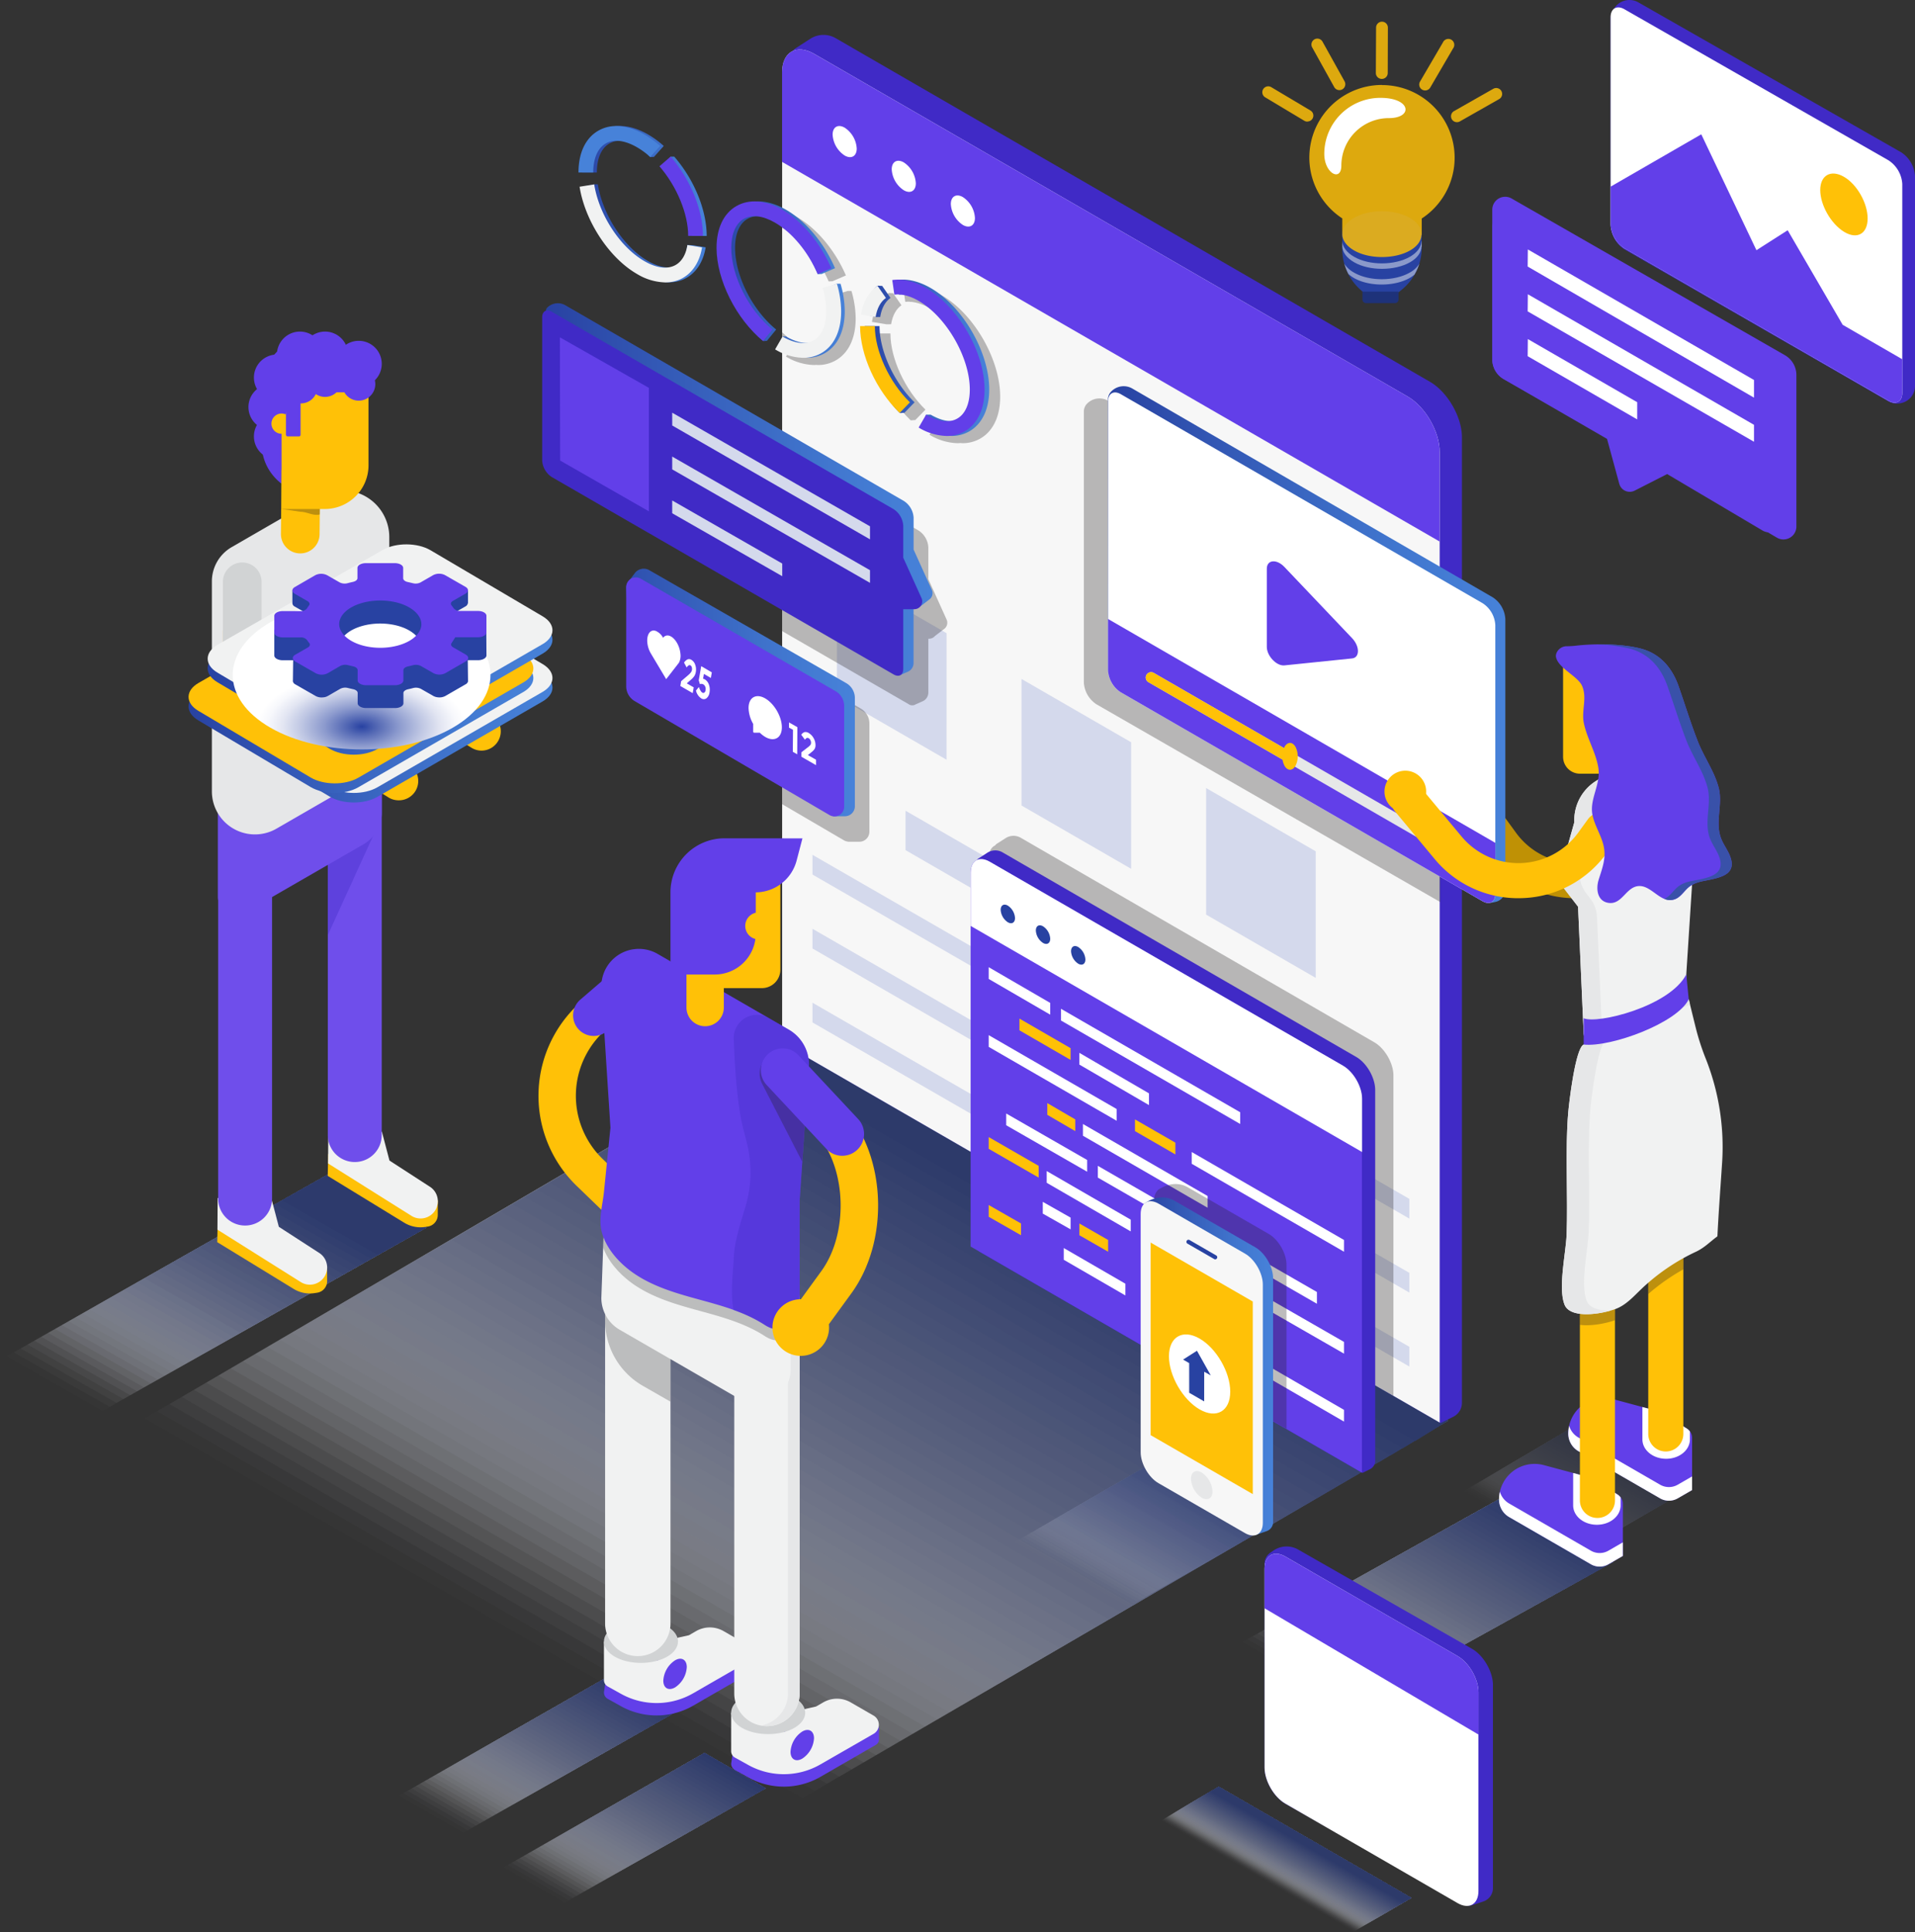 <svg xmlns="http://www.w3.org/2000/svg" xmlns:xlink="http://www.w3.org/1999/xlink" viewBox="0 0 908 916.03"><rect x="0" y="0" width="908" height="916.03" fill="#333333" stroke="none"/><defs><style>.cls-1{isolation:isolate;}.cls-2{opacity:0.5;}.cls-3,.cls-58{fill:#fff;}.cls-3{opacity:0;}.cls-4{fill:#fbfbfd;opacity:0.02;}.cls-5{fill:#f7f8fb;opacity:0.04;}.cls-6{fill:#f2f4fa;opacity:0.06;}.cls-7{fill:#eef0f8;opacity:0.08;}.cls-8{fill:#eaecf6;opacity:0.1;}.cls-9{fill:#e6e9f4;opacity:0.12;}.cls-10{fill:#e1e5f2;opacity:0.14;}.cls-11{fill:#dde1f0;opacity:0.16;}.cls-12{fill:#d9deef;opacity:0.18;}.cls-13,.cls-68{fill:#d5daed;}.cls-13{opacity:0.2;}.cls-14{fill:#d1d6eb;opacity:0.22;}.cls-15{fill:#ccd3e9;opacity:0.24;}.cls-16{fill:#c8cfe7;opacity:0.25;}.cls-17{fill:#c4cbe5;opacity:0.27;}.cls-18{fill:#c0c7e4;opacity:0.29;}.cls-19{fill:#bcc4e2;opacity:0.31;}.cls-20{fill:#b7c0e0;opacity:0.33;}.cls-21{fill:#b3bcde;opacity:0.35;}.cls-22{fill:#afb9dc;opacity:0.37;}.cls-23,.cls-76{fill:#abb5db;}.cls-23{opacity:0.39;}.cls-24{fill:#a6b1d9;opacity:0.41;}.cls-25{fill:#a2add7;opacity:0.43;}.cls-26{fill:#9eaad5;opacity:0.45;}.cls-27{fill:#9aa6d3;opacity:0.47;}.cls-28{fill:#96a2d1;opacity:0.49;}.cls-29{fill:#919fd0;opacity:0.51;}.cls-30{fill:#8d9bce;opacity:0.53;}.cls-31{fill:#8997cc;opacity:0.55;}.cls-32{fill:#8594ca;opacity:0.57;}.cls-33{fill:#8190c8;opacity:0.59;}.cls-34,.cls-85{fill:#7c8cc6;}.cls-34{opacity:0.61;}.cls-35{fill:#7888c5;opacity:0.63;}.cls-36{fill:#7485c3;opacity:0.65;}.cls-37{fill:#7081c1;opacity:0.67;}.cls-38{fill:#6b7dbf;opacity:0.69;}.cls-39{fill:#677abd;opacity:0.71;}.cls-40{fill:#6376bc;opacity:0.73;}.cls-41{fill:#5f72ba;opacity:0.75;}.cls-42{fill:#5b6eb8;opacity:0.76;}.cls-43{fill:#566bb6;opacity:0.78;}.cls-44,.cls-93{fill:#5267b4;}.cls-44{opacity:0.8;}.cls-45{fill:#4e63b2;opacity:0.82;}.cls-46{fill:#4a60b1;opacity:0.84;}.cls-47{fill:#465caf;opacity:0.86;}.cls-48{fill:#4158ad;opacity:0.88;}.cls-49{fill:#3d55ab;opacity:0.9;}.cls-119,.cls-50{fill:#3951a9;}.cls-50{opacity:0.92;}.cls-51{fill:#354da7;opacity:0.94;}.cls-52{fill:#3049a6;opacity:0.96;}.cls-53{fill:#2c46a4;opacity:0.98;}.cls-54{fill:#2842a2;}.cls-55{fill:#402ac6;}.cls-56{fill:#f7f7f7;}.cls-57{fill:#623fe9;}.cls-59{fill:#d4d9ec;}.cls-60{opacity:0.52;}.cls-61{fill:#fafafd;opacity:0.02;}.cls-62{fill:#f5f6fa;opacity:0.05;}.cls-63{fill:#eff1f8;opacity:0.07;}.cls-64{fill:#eaedf6;opacity:0.1;}.cls-65{fill:#e5e8f4;opacity:0.12;}.cls-66{fill:#e0e3f1;opacity:0.15;}.cls-67{fill:#dadfef;opacity:0.17;}.cls-68{opacity:0.2;}.cls-69{fill:#d0d6eb;opacity:0.22;}.cls-70{fill:#cbd1e8;opacity:0.24;}.cls-71{fill:#c5cce6;opacity:0.27;}.cls-72{fill:#c0c8e4;opacity:0.29;}.cls-73{fill:#bbc3e2;opacity:0.32;}.cls-74{fill:#b6bedf;opacity:0.34;}.cls-75{fill:#b0badd;opacity:0.37;}.cls-76{opacity:0.39;}.cls-77{fill:#a6b1d8;opacity:0.41;}.cls-78{fill:#a1acd6;opacity:0.44;}.cls-79{fill:#9ba7d4;opacity:0.46;}.cls-80{fill:#96a3d2;opacity:0.49;}.cls-81{fill:#919ecf;opacity:0.51;}.cls-82{fill:#8c9acd;opacity:0.54;}.cls-83{fill:#8695cb;opacity:0.56;}.cls-84{fill:#8190c9;opacity:0.59;}.cls-85{opacity:0.61;}.cls-86{fill:#7787c4;opacity:0.63;}.cls-87{fill:#7183c2;opacity:0.66;}.cls-88{fill:#6c7ebf;opacity:0.68;}.cls-89{fill:#6779bd;opacity:0.71;}.cls-90{fill:#6275bb;opacity:0.73;}.cls-91{fill:#5c70b9;opacity:0.76;}.cls-92{fill:#576bb6;opacity:0.78;}.cls-93{opacity:0.8;}.cls-94{fill:#4d62b2;opacity:0.83;}.cls-95{fill:#475eb0;opacity:0.85;}.cls-96{fill:#4259ad;opacity:0.88;}.cls-97{fill:#3d54ab;opacity:0.9;}.cls-98{fill:#3850a9;opacity:0.93;}.cls-99{fill:#324ba7;opacity:0.95;}.cls-100{fill:#2d47a4;opacity:0.98;}.cls-101,.cls-123{fill:#ffc107;}.cls-102,.cls-124{fill:#f1f2f2;}.cls-103{fill:#6f4eeb;}.cls-104{fill:#432cc6;opacity:0.37;}.cls-105{fill:#e6e7e8;}.cls-106{fill:#d1d3d4;}.cls-107{fill:#231f20;}.cls-107,.cls-113,.cls-115{opacity:0.3;}.cls-108{fill:url(#linear-gradient);}.cls-109{fill:#21409a;}.cls-110{fill:url(#linear-gradient-2);}.cls-111{fill:url(#linear-gradient-3);}.cls-112{mix-blend-mode:multiply;fill:url(#radial-gradient);}.cls-114,.cls-115{fill:#414042;}.cls-116{opacity:0.15;}.cls-117{fill:#bf9105;}.cls-118{fill:url(#linear-gradient-4);}.cls-120{opacity:0.2;}.cls-121{fill:url(#linear-gradient-5);}.cls-122{fill:#1e327a;}.cls-123,.cls-125{opacity:0.83;}.cls-124{opacity:0.49;}.cls-126{fill:url(#linear-gradient-6);}.cls-127{fill:url(#linear-gradient-7);}.cls-128{fill:url(#linear-gradient-8);}.cls-129{fill:#4782d9;}.cls-130{fill:url(#linear-gradient-9);}.cls-131{fill:url(#linear-gradient-10);}</style><linearGradient id="linear-gradient" x1="98.47" y1="332.87" x2="261.95" y2="332.87" gradientUnits="userSpaceOnUse"><stop offset="0" stop-color="#2842a2"/><stop offset="0.28" stop-color="#3358b5"/><stop offset="0.74" stop-color="#4177cf"/><stop offset="1" stop-color="#4782d9"/></linearGradient><linearGradient id="linear-gradient-2" x1="89.41" y1="328.34" x2="252.89" y2="328.34" xlink:href="#linear-gradient"/><linearGradient id="linear-gradient-3" x1="98.47" y1="310.23" x2="261.95" y2="310.23" xlink:href="#linear-gradient"/><radialGradient id="radial-gradient" cx="171.46" cy="8593.9" r="61.78" gradientTransform="translate(0 -4124.37) scale(1 0.52)" gradientUnits="userSpaceOnUse"><stop offset="0" stop-color="#2842a2"/><stop offset="0.11" stop-color="#5065b3"/><stop offset="0.29" stop-color="#8d9bce"/><stop offset="0.46" stop-color="#bec6e3"/><stop offset="0.6" stop-color="#e2e5f2"/><stop offset="0.72" stop-color="#f7f8fc"/><stop offset="0.8" stop-color="#fff"/></radialGradient><linearGradient id="linear-gradient-4" x1="525.4" y1="305.55" x2="713.79" y2="305.55" xlink:href="#linear-gradient"/><linearGradient id="linear-gradient-5" x1="541.15" y1="647.82" x2="603.63" y2="647.82" xlink:href="#linear-gradient"/><linearGradient id="linear-gradient-6" x1="258.83" y1="231.84" x2="442.18" y2="231.84" xlink:href="#linear-gradient"/><linearGradient id="linear-gradient-7" x1="341.51" y1="132.56" x2="400.54" y2="132.56" xlink:href="#linear-gradient"/><linearGradient id="linear-gradient-8" x1="276.02" y1="96.81" x2="335.06" y2="96.81" xlink:href="#linear-gradient"/><linearGradient id="linear-gradient-9" x1="410.01" y1="169.64" x2="469.04" y2="169.64" xlink:href="#linear-gradient"/><linearGradient id="linear-gradient-10" x1="296.91" y1="328.34" x2="405.34" y2="328.34" gradientUnits="userSpaceOnUse"><stop offset="0" stop-color="#2e4fad"/><stop offset="0.14" stop-color="#3258b5"/><stop offset="0.69" stop-color="#4177cf"/><stop offset="1" stop-color="#4782d9"/></linearGradient></defs><title>main</title><g class="cls-1"><g id="Layer_2" data-name="Layer 2"><g id="图层_78" data-name="图层 78"><g class="cls-2"><polygon id="_Path_" data-name="&lt;Path&gt;" class="cls-3" points="374.74 493.53 62.96 675.85 374.74 855.86 686.52 673.53 374.74 493.53"/><polygon class="cls-4" points="374.74 493.53 68.77 672.47 380.55 852.47 686.52 673.53 374.74 493.53"/><polygon class="cls-5" points="374.74 493.53 74.58 669.08 386.36 849.09 686.52 673.53 374.74 493.53"/><polygon class="cls-6" points="374.74 493.53 80.39 665.7 392.17 845.7 686.52 673.53 374.74 493.53"/><polygon class="cls-7" points="374.74 493.53 86.19 662.31 397.98 842.32 686.52 673.53 374.74 493.53"/><polygon class="cls-8" points="374.74 493.53 92 658.93 403.79 838.93 686.52 673.53 374.74 493.53"/><polygon class="cls-9" points="374.74 493.53 97.81 655.54 409.59 835.55 686.52 673.53 374.74 493.53"/><polygon class="cls-10" points="374.74 493.53 103.62 652.16 415.4 832.16 686.52 673.53 374.74 493.53"/><polygon class="cls-11" points="374.74 493.53 109.43 648.77 421.21 828.78 686.52 673.53 374.74 493.53"/><polygon class="cls-12" points="374.74 493.53 115.24 645.39 427.02 825.39 686.52 673.53 374.74 493.53"/><polygon class="cls-13" points="374.74 493.53 121.05 642 432.83 822.01 686.52 673.53 374.74 493.53"/><polygon class="cls-14" points="374.74 493.53 126.85 638.62 438.64 818.63 686.52 673.53 374.74 493.53"/><polygon class="cls-15" points="374.74 493.53 132.66 635.23 444.44 815.24 686.52 673.53 374.74 493.53"/><polygon class="cls-16" points="374.74 493.53 138.47 631.85 450.25 811.86 686.52 673.53 374.74 493.53"/><polygon class="cls-17" points="374.74 493.53 144.28 628.46 456.06 808.47 686.52 673.53 374.74 493.53"/><polygon class="cls-18" points="374.74 493.53 150.09 625.08 461.87 805.09 686.52 673.53 374.74 493.53"/><polygon class="cls-19" points="374.74 493.53 155.9 621.69 467.68 801.7 686.52 673.53 374.74 493.53"/><polygon class="cls-20" points="374.74 493.53 161.7 618.31 473.49 798.32 686.52 673.53 374.74 493.53"/><polygon class="cls-21" points="374.74 493.53 167.51 614.92 479.29 794.93 686.52 673.53 374.74 493.53"/><polygon class="cls-22" points="374.74 493.53 173.32 611.54 485.1 791.55 686.52 673.53 374.74 493.53"/><polygon class="cls-23" points="374.74 493.53 179.13 608.16 490.91 788.16 686.52 673.53 374.74 493.53"/><polygon class="cls-24" points="374.74 493.53 184.94 604.77 496.72 784.78 686.52 673.53 374.74 493.53"/><polygon class="cls-25" points="374.74 493.53 190.75 601.39 502.53 781.39 686.52 673.53 374.74 493.53"/><polygon class="cls-26" points="374.74 493.53 196.55 598 508.34 778.01 686.52 673.53 374.74 493.53"/><polygon class="cls-27" points="374.74 493.53 202.36 594.62 514.14 774.62 686.52 673.53 374.74 493.53"/><polygon class="cls-28" points="374.74 493.53 208.17 591.23 519.95 771.24 686.52 673.53 374.74 493.53"/><polygon class="cls-29" points="374.74 493.53 213.98 587.85 525.76 767.86 686.52 673.53 374.74 493.53"/><polygon class="cls-30" points="374.74 493.53 219.79 584.46 531.57 764.47 686.52 673.53 374.74 493.53"/><polygon class="cls-31" points="374.74 493.53 225.6 581.08 537.38 761.09 686.52 673.53 374.74 493.53"/><polygon class="cls-32" points="374.74 493.53 231.41 577.69 543.19 757.7 686.52 673.53 374.74 493.53"/><polygon class="cls-33" points="374.74 493.53 237.21 574.31 549 754.32 686.52 673.53 374.74 493.53"/><polygon class="cls-34" points="374.74 493.53 243.02 570.92 554.8 750.93 686.52 673.53 374.74 493.53"/><polygon class="cls-35" points="374.74 493.53 248.83 567.54 560.61 747.55 686.52 673.53 374.74 493.53"/><polygon class="cls-36" points="374.74 493.53 254.64 564.15 566.42 744.16 686.52 673.53 374.74 493.53"/><polygon class="cls-37" points="374.74 493.53 260.45 560.77 572.23 740.78 686.52 673.53 374.74 493.53"/><polygon class="cls-38" points="374.74 493.53 266.25 557.38 578.04 737.39 686.52 673.53 374.74 493.53"/><polygon class="cls-39" points="374.74 493.53 272.06 554 583.85 734.01 686.52 673.53 374.74 493.53"/><polygon class="cls-40" points="374.74 493.53 277.87 550.62 589.65 730.62 686.52 673.53 374.74 493.53"/><polygon class="cls-41" points="374.74 493.53 283.68 547.23 595.46 727.24 686.52 673.53 374.74 493.53"/><polygon class="cls-42" points="374.74 493.53 289.49 543.85 601.27 723.85 686.52 673.53 374.74 493.53"/><polygon class="cls-43" points="374.74 493.53 295.3 540.46 607.08 720.47 686.52 673.53 374.74 493.53"/><polygon class="cls-44" points="374.74 493.53 301.11 537.08 612.89 717.08 686.52 673.53 374.74 493.53"/><polygon class="cls-45" points="374.74 493.53 306.91 533.69 618.7 713.7 686.52 673.53 374.74 493.53"/><polygon class="cls-46" points="374.74 493.53 312.72 530.31 624.5 710.32 686.52 673.53 374.74 493.53"/><polygon class="cls-47" points="374.74 493.53 318.53 526.92 630.31 706.93 686.52 673.53 374.74 493.53"/><polygon class="cls-48" points="374.74 493.53 324.34 523.54 636.12 703.54 686.52 673.53 374.74 493.53"/><polygon class="cls-49" points="374.74 493.53 330.15 520.15 641.93 700.16 686.52 673.53 374.74 493.53"/><polygon class="cls-50" points="374.74 493.53 335.96 516.77 647.74 696.78 686.52 673.53 374.74 493.53"/><polygon class="cls-51" points="374.74 493.53 341.76 513.38 653.55 693.39 686.52 673.53 374.74 493.53"/><polygon class="cls-52" points="374.74 493.53 347.57 510 659.36 690.01 686.52 673.53 374.74 493.53"/><polygon class="cls-53" points="374.74 493.53 353.38 506.61 665.16 686.62 686.52 673.53 374.74 493.53"/><polygon id="_Path_2" data-name="&lt;Path&gt;" class="cls-54" points="374.74 493.53 359.19 503.23 670.97 683.24 686.52 673.53 374.74 493.53"/></g><path id="_Path_3" data-name="&lt;Path&gt;" class="cls-55" d="M374.74,33.92V27.59a5.68,5.68,0,0,1,2.61-4.78l6.87-4.43a11.56,11.56,0,0,1,12-.29L678,181c8.35,4.82,15.18,16.65,15.18,26.3v457.8a7.38,7.38,0,0,1-4.07,6.59l-6.05,3L377.85,498.5Z"/><path id="_Path_4" data-name="&lt;Path&gt;" class="cls-56" d="M370.85,34.28c0-9.64,6.83-13.58,15.18-8.76L667.45,188c8.35,4.82,15.18,16.66,15.18,26.3V674.46l-311.78-180Z"/><path id="_Path_5" data-name="&lt;Path&gt;" class="cls-57" d="M667.45,188,386,25.52c-8.35-4.82-15.18-.88-15.18,8.76V76.75l311.78,180V214.29C682.63,204.65,675.8,192.81,667.45,188Z"/><path id="_Path_6" data-name="&lt;Path&gt;" class="cls-58" d="M400.5,60.53c-3.14-1.81-5.71-.33-5.71,3.3a12.68,12.68,0,0,0,5.71,9.9c3.15,1.82,5.72.33,5.72-3.3A12.68,12.68,0,0,0,400.5,60.53Z"/><path id="_Path_7" data-name="&lt;Path&gt;" class="cls-58" d="M428.53,77c-3.15-1.81-5.72-.33-5.72,3.3a12.68,12.68,0,0,0,5.72,9.9c3.14,1.81,5.71.33,5.71-3.3A12.69,12.69,0,0,0,428.53,77Z"/><path id="_Path_8" data-name="&lt;Path&gt;" class="cls-58" d="M456.55,93.45c-3.14-1.82-5.71-.33-5.71,3.3a12.69,12.69,0,0,0,5.71,9.9c3.15,1.81,5.72.33,5.72-3.3A12.66,12.66,0,0,0,456.55,93.45Z"/><polygon id="_Path_9" data-name="&lt;Path&gt;" class="cls-59" points="396.83 270.19 396.83 330.19 448.79 360.19 448.8 300.19 396.83 270.19"/><polygon id="_Path_10" data-name="&lt;Path&gt;" class="cls-59" points="484.36 321.91 484.36 381.91 536.32 411.91 536.32 351.91 484.36 321.91"/><polygon id="_Path_11" data-name="&lt;Path&gt;" class="cls-59" points="571.88 373.62 571.88 433.63 623.85 463.63 623.85 403.62 571.88 373.62"/><polygon id="_Path_12" data-name="&lt;Path&gt;" class="cls-59" points="429.37 384.38 591.31 477.87 591.31 496.57 429.37 403.07 429.37 384.38"/><polygon id="_Path_13" data-name="&lt;Path&gt;" class="cls-59" points="385.24 405.29 668.24 568.41 668.24 577.76 385.24 414.64 385.24 405.29"/><polygon id="_Path_14" data-name="&lt;Path&gt;" class="cls-59" points="385.24 440.35 668.24 603.48 668.24 612.83 385.24 449.7 385.24 440.35"/><polygon id="_Path_15" data-name="&lt;Path&gt;" class="cls-59" points="385.24 475.41 668.24 638.54 668.24 647.89 385.24 484.76 385.24 475.41"/><g class="cls-60"><polygon id="_Path_16" data-name="&lt;Path&gt;" class="cls-3" points="157.21 555.88 0 644.87 45.47 670.71 202.15 582.02 157.21 555.88"/><polygon class="cls-61" points="157.21 555.88 3.26 643.02 48.73 668.87 202.15 582.02 157.21 555.88"/><polygon class="cls-62" points="157.21 555.88 6.52 641.18 51.99 667.02 202.15 582.02 157.21 555.88"/><polygon class="cls-63" points="157.21 555.88 9.78 639.33 55.25 665.17 202.15 582.02 157.21 555.88"/><polygon class="cls-64" points="157.21 555.88 13.04 637.48 58.51 663.32 202.15 582.02 157.21 555.88"/><polygon class="cls-65" points="157.21 555.88 16.3 635.63 61.77 661.48 202.15 582.02 157.21 555.88"/><polygon class="cls-66" points="157.21 555.88 19.56 633.79 65.03 659.63 202.15 582.02 157.21 555.88"/><polygon class="cls-67" points="157.21 555.88 22.82 631.94 68.29 657.78 202.15 582.02 157.21 555.88"/><polygon class="cls-68" points="157.21 555.88 26.08 630.09 71.55 655.93 202.15 582.02 157.21 555.88"/><polygon class="cls-69" points="157.21 555.88 29.34 628.25 74.81 654.09 202.15 582.02 157.21 555.88"/><polygon class="cls-70" points="157.21 555.88 32.6 626.4 78.07 652.24 202.15 582.02 157.21 555.88"/><polygon class="cls-71" points="157.21 555.88 35.86 624.55 81.33 650.39 202.15 582.02 157.21 555.88"/><polygon class="cls-72" points="157.21 555.88 39.12 622.7 84.59 648.54 202.15 582.02 157.21 555.88"/><polygon class="cls-73" points="157.21 555.88 42.38 620.86 87.85 646.7 202.15 582.02 157.21 555.88"/><polygon class="cls-74" points="157.21 555.88 45.64 619.01 91.11 644.85 202.15 582.02 157.21 555.88"/><polygon class="cls-75" points="157.21 555.88 48.9 617.16 94.37 643 202.15 582.02 157.21 555.88"/><polygon class="cls-76" points="157.21 555.88 52.16 615.32 97.63 641.15 202.15 582.02 157.21 555.88"/><polygon class="cls-77" points="157.21 555.88 55.42 613.47 100.89 639.31 202.15 582.02 157.21 555.88"/><polygon class="cls-78" points="157.21 555.88 58.68 611.62 104.15 637.46 202.15 582.02 157.21 555.88"/><polygon class="cls-79" points="157.21 555.88 61.94 609.77 107.41 635.61 202.15 582.02 157.21 555.88"/><polygon class="cls-80" points="157.21 555.88 65.2 607.93 110.67 633.77 202.15 582.02 157.21 555.88"/><polygon class="cls-81" points="157.21 555.88 68.46 606.08 113.93 631.92 202.15 582.02 157.21 555.88"/><polygon class="cls-82" points="157.21 555.88 71.72 604.23 117.19 630.07 202.15 582.02 157.21 555.88"/><polygon class="cls-83" points="157.21 555.88 74.98 602.38 120.45 628.22 202.15 582.02 157.21 555.88"/><polygon class="cls-84" points="157.21 555.88 78.24 600.54 123.71 626.38 202.15 582.02 157.21 555.88"/><polygon class="cls-85" points="157.21 555.88 81.5 598.69 126.97 624.53 202.15 582.02 157.21 555.88"/><polygon class="cls-86" points="157.21 555.88 84.76 596.84 130.23 622.68 202.15 582.02 157.21 555.88"/><polygon class="cls-87" points="157.21 555.88 88.02 594.99 133.49 620.84 202.15 582.02 157.21 555.88"/><polygon class="cls-88" points="157.21 555.88 91.28 593.15 136.75 618.99 202.15 582.02 157.21 555.88"/><polygon class="cls-89" points="157.21 555.88 94.54 591.3 140.01 617.14 202.15 582.02 157.21 555.88"/><polygon class="cls-90" points="157.21 555.88 97.8 589.45 143.27 615.29 202.15 582.02 157.21 555.88"/><polygon class="cls-91" points="157.21 555.88 101.06 587.61 146.53 613.45 202.15 582.02 157.21 555.88"/><polygon class="cls-92" points="157.21 555.88 104.32 585.76 149.79 611.6 202.15 582.02 157.21 555.88"/><polygon class="cls-93" points="157.21 555.88 107.58 583.91 153.05 609.75 202.15 582.02 157.21 555.88"/><polygon class="cls-94" points="157.21 555.88 110.84 582.06 156.31 607.9 202.15 582.02 157.21 555.88"/><polygon class="cls-95" points="157.21 555.88 114.1 580.22 159.57 606.06 202.15 582.02 157.21 555.88"/><polygon class="cls-96" points="157.21 555.88 117.36 578.37 162.83 604.21 202.15 582.02 157.21 555.88"/><polygon class="cls-97" points="157.21 555.88 120.62 576.52 166.09 602.36 202.15 582.02 157.21 555.88"/><polygon class="cls-98" points="157.21 555.88 123.88 574.67 169.35 600.51 202.15 582.02 157.21 555.88"/><polygon class="cls-99" points="157.21 555.88 127.14 572.83 172.61 598.67 202.15 582.02 157.21 555.88"/><polygon class="cls-100" points="157.21 555.88 130.4 570.98 175.87 596.82 202.15 582.02 157.21 555.88"/><polygon id="_Path_17" data-name="&lt;Path&gt;" class="cls-54" points="157.21 555.88 133.66 569.13 179.13 594.97 202.15 582.02 157.21 555.88"/></g><path id="_Path_18" data-name="&lt;Path&gt;" class="cls-57" d="M117.8,193a10.91,10.91,0,1,0,10.9-10.91A10.9,10.9,0,0,0,117.8,193Z"/><path id="_Path_19" data-name="&lt;Path&gt;" class="cls-57" d="M120.4,206.91A10.91,10.91,0,1,0,131.3,196,10.9,10.9,0,0,0,120.4,206.91Z"/><path id="_Path_20" data-name="&lt;Path&gt;" class="cls-57" d="M174.74,183.94l-1,27.71c0,8.73-3.84,15.45-11.68,19.82h0c-16.9,9.4-38-2.35-38-21.16V183.94a24.29,24.29,0,0,1,12.67-21.16h0C153.62,153.38,174.74,165.13,174.74,183.94Z"/><g id="_Group_" data-name="&lt;Group&gt;"><path id="_Path_21" data-name="&lt;Path&gt;" class="cls-101" d="M228.35,355.88A9.16,9.16,0,0,0,233.21,339l-69.93-43.7v-19.7a9.16,9.16,0,1,0-18.32,0V305.4l78.54,49.09A9.15,9.15,0,0,0,228.35,355.88Z"/></g><path id="_Path_22" data-name="&lt;Path&gt;" class="cls-101" d="M207.57,569l0,7a5.58,5.58,0,0,1-4.73,5.53l-1.17.18a14.79,14.79,0,0,1-10-2l-36.28-22.2.23-10.44,42,27.78Z"/><path id="_Path_23" data-name="&lt;Path&gt;" class="cls-102" d="M181.09,536.6l3.58,13.64L203.6,562.5a8.17,8.17,0,0,1-.11,14.11h0a8.16,8.16,0,0,1-8.14,0l-39.79-25,.1-15Z"/><path id="_Path_24" data-name="&lt;Path&gt;" class="cls-101" d="M155.11,600.37l0,7a5.57,5.57,0,0,1-4.73,5.53l-1.17.18a14.73,14.73,0,0,1-10-2L103,588.92l.23-10.44,42,27.78Z"/><path id="_Path_25" data-name="&lt;Path&gt;" class="cls-102" d="M128.63,568l3.58,13.64,18.93,12.26A8.17,8.17,0,0,1,151,608h0a8.16,8.16,0,0,1-8.14,0L103.1,583l.1-15Z"/><path id="_Path_26" data-name="&lt;Path&gt;" class="cls-103" d="M181,275.55V538.16a12.77,12.77,0,0,1-6.39,11.07h0a12.79,12.79,0,0,1-19.18-11.07V290.32Z"/><polygon id="_Path_27" data-name="&lt;Path&gt;" class="cls-104" points="181 275.55 181 387.36 155.43 443.36 155.43 283.71 181 275.55"/><path id="_Path_28" data-name="&lt;Path&gt;" class="cls-103" d="M129,305.65V568.26a12.78,12.78,0,0,1-6.39,11.07h0a12.78,12.78,0,0,1-19.18-11.07V320.42Z"/><path id="_Path_29" data-name="&lt;Path&gt;" class="cls-103" d="M181,275.88V385.3a17.34,17.34,0,0,1-8.66,15l-56,32.31a8.63,8.63,0,0,1-13-7.48V315.72a17.33,17.33,0,0,1,8.66-15l56-32.31A8.63,8.63,0,0,1,181,275.88Z"/><path id="_Path_30" data-name="&lt;Path&gt;" class="cls-105" d="M184.58,254.65v88a33.42,33.42,0,0,1-16.72,29l-36.75,21.22a20.43,20.43,0,0,1-30.65-17.69V275.67a18.77,18.77,0,0,1,9.4-16.27l41.47-23.95A22.17,22.17,0,0,1,184.58,254.65Z"/><g id="_Group_2" data-name="&lt;Group&gt;"><path id="_Path_31" data-name="&lt;Path&gt;" class="cls-101" d="M189.08,379.44A9.16,9.16,0,0,0,194,362.51L124,318.81v-19.7a9.17,9.17,0,0,0-18.33,0V329l78.55,49.09A9.15,9.15,0,0,0,189.08,379.44Z"/></g><g id="_Group_3" data-name="&lt;Group&gt;"><path id="_Path_32" data-name="&lt;Path&gt;" class="cls-106" d="M114.86,318.51a9.17,9.17,0,0,0,9.16-9.16v-33.8a9.17,9.17,0,0,0-18.33,0v33.8A9.17,9.17,0,0,0,114.86,318.51Z"/></g><g id="_Group_4" data-name="&lt;Group&gt;"><path id="_Path_33" data-name="&lt;Path&gt;" class="cls-101" d="M142.37,262.38a9.17,9.17,0,0,0,9.16-9.06l.31-29.3a9.16,9.16,0,0,0-18.32-.2l-.32,29.3a9.17,9.17,0,0,0,9.07,9.26Z"/></g><path id="_Path_34" data-name="&lt;Path&gt;" class="cls-107" d="M133.5,241.33V225.07l0-1.25a9.16,9.16,0,0,1,18.32.2l-.21,19.88c-2.93.87-6-1.26-9.24-1.26Z"/><path id="_Path_35" data-name="&lt;Path&gt;" class="cls-101" d="M133.5,241.33H154a20.73,20.73,0,0,0,20.73-20.73V186H152a18.49,18.49,0,0,0-18.49,18.49Z"/><path id="_Path_36" data-name="&lt;Path&gt;" class="cls-101" d="M128.7,200.86a4.8,4.8,0,1,0,4.8-4.8A4.8,4.8,0,0,0,128.7,200.86Z"/><rect id="_Rectangle_" data-name="&lt;Rectangle&gt;" class="cls-57" x="135.58" y="179.11" width="6.94" height="27.8" rx="0.75" ry="0.75" transform="translate(278.1 386.02) rotate(180)"/><path id="_Path_37" data-name="&lt;Path&gt;" class="cls-57" d="M162.25,182.1a7.85,7.85,0,1,0,7.85-7.84A7.86,7.86,0,0,0,162.25,182.1Z"/><path id="_Path_38" data-name="&lt;Path&gt;" class="cls-57" d="M146.28,180.34a7.84,7.84,0,1,0,7.84-7.84A7.84,7.84,0,0,0,146.28,180.34Z"/><path id="_Path_39" data-name="&lt;Path&gt;" class="cls-57" d="M134.83,183.41a7.85,7.85,0,1,0,7.84-7.85A7.84,7.84,0,0,0,134.83,183.41Z"/><path id="_Path_40" data-name="&lt;Path&gt;" class="cls-57" d="M159.19,172.5a10.91,10.91,0,1,0,10.91-10.91A10.91,10.91,0,0,0,159.19,172.5Z"/><path id="_Path_41" data-name="&lt;Path&gt;" class="cls-57" d="M143.21,168.12a10.91,10.91,0,1,0,10.91-10.91A10.92,10.92,0,0,0,143.21,168.12Z"/><path id="_Path_42" data-name="&lt;Path&gt;" class="cls-57" d="M131.3,168.12a10.91,10.91,0,1,0,10.91-10.91A10.92,10.92,0,0,0,131.3,168.12Z"/><path id="_Path_43" data-name="&lt;Path&gt;" class="cls-57" d="M120.4,179a10.91,10.91,0,1,0,10.9-10.91A10.9,10.9,0,0,0,120.4,179Z"/><path id="_Path_44" data-name="&lt;Path&gt;" class="cls-108" d="M204.12,288.05c-6.21-3.66-16.39-3.72-22.63-.13l-78.31,44.95c-6.24,3.58-6.29,9.52-.1,13.2l53.25,31.61c6.19,3.67,16.36,3.73,22.59.13l78.34-45.23c6.24-3.6,6.26-9.53.06-13.19Z"/><path id="_Path_45" data-name="&lt;Path&gt;" class="cls-102" d="M204.12,283.51c-6.21-3.65-16.39-3.71-22.63-.12l-78.31,44.95c-6.24,3.58-6.29,9.52-.1,13.19l53.25,31.61c6.19,3.68,16.36,3.74,22.59.14l78.34-45.23c6.24-3.6,6.26-9.53.06-13.19Z"/><polygon id="_Path_46" data-name="&lt;Path&gt;" class="cls-109" points="248.97 319.52 166.12 368.4 163.53 366.86 246.37 318.06 248.97 319.52"/><polygon id="_Path_47" data-name="&lt;Path&gt;" class="cls-109" points="240.03 314.7 157.19 363.59 154.6 362.04 237.44 313.24 240.03 314.7"/><polygon id="_Path_48" data-name="&lt;Path&gt;" class="cls-109" points="231.49 309.64 148.65 358.52 146.06 356.98 228.9 308.18 231.49 309.64"/><polygon id="_Path_49" data-name="&lt;Path&gt;" class="cls-109" points="222.84 304.7 139.99 353.59 137.4 352.04 220.24 303.24 222.84 304.7"/><polygon id="_Path_50" data-name="&lt;Path&gt;" class="cls-109" points="214.18 299.67 131.33 348.56 128.74 347.01 211.58 298.21 214.18 299.67"/><polygon id="_Path_51" data-name="&lt;Path&gt;" class="cls-109" points="205.52 294.73 122.67 343.62 120.08 342.07 202.92 293.27 205.52 294.73"/><polygon id="_Path_52" data-name="&lt;Path&gt;" class="cls-109" points="196.89 289.73 154.17 314.99 151.58 313.44 194.29 288.27 196.89 289.73"/><path id="_Path_53" data-name="&lt;Path&gt;" class="cls-110" d="M195.05,283.52c-6.2-3.66-16.38-3.72-22.62-.13L94.12,328.34c-6.24,3.58-6.29,9.52-.1,13.2l53.25,31.6c6.19,3.68,16.36,3.74,22.59.14l78.34-45.23c6.24-3.6,6.26-9.53.06-13.19Z"/><path id="_Path_54" data-name="&lt;Path&gt;" class="cls-101" d="M195.05,279c-6.2-3.65-16.38-3.71-22.62-.12L94.12,323.81c-6.24,3.58-6.29,9.52-.1,13.19l53.25,31.61c6.19,3.68,16.36,3.74,22.59.14l78.34-45.23c6.24-3.6,6.26-9.53.06-13.19Z"/><path id="_Path_55" data-name="&lt;Path&gt;" class="cls-111" d="M204.12,265.4c-6.21-3.65-16.39-3.71-22.63-.13l-78.31,45c-6.24,3.58-6.29,9.52-.1,13.19L156.33,355c6.19,3.68,16.36,3.74,22.59.14l78.34-45.23c6.24-3.6,6.26-9.54.06-13.19Z"/><path id="_Path_56" data-name="&lt;Path&gt;" class="cls-102" d="M204.12,260.87c-6.21-3.65-16.39-3.71-22.63-.13l-78.31,44.95c-6.24,3.59-6.29,9.53-.1,13.2l53.25,31.61c6.19,3.67,16.36,3.74,22.59.14l78.34-45.23c6.24-3.6,6.26-9.54.06-13.19Z"/><path id="_Path_57" data-name="&lt;Path&gt;" class="cls-112" d="M128.2,295c23.79-13.74,62.73-13.74,86.52,0s23.8,36.21,0,50S152,358.71,128.2,345,104.4,308.75,128.2,295Z"/><path class="cls-54" d="M230.58,299.22c0-1.25-1.78-2.27-4-2.27h-8.44c-1.39,0-3.71,1.47-4.05,1-.58-.73-.38-1.59.61-2.16l6-3.44c1.54-.88-8.27-.47-9.81-1.36l.08-7.44a6.19,6.19,0,0,0-5.59,0l-6,3.46a5.2,5.2,0,0,1-3.6.4l-2.58-.61c-1.25-.28-2.06-1-2.06-1.74v-4.91c0-1.25-1.77-2.27-3.95-2.27H173.44c-2.18,0-3.95,1-3.95,2.27v4.86c0,.8-.9,1.49-2.21,1.77-.83.18-1.64.38-2.44.59a5.27,5.27,0,0,1-3.76-.35l-6-3.42a6.19,6.19,0,0,0-5.59,0l-.71,8.09c-1.54.89-10.51-.15-9,.73l6,3.45c.95.54,1.23,1.36.7,2.07-.36.49-2.73-1-4.07-1H134c-2.18,0-3.95,1-3.94,2.28l0,11.55c0,1.26,1.78,2.27,4,2.27H139l-.12,9.54a1.68,1.68,0,0,0,0,.5h0a2.12,2.12,0,0,0,1.13,1.38l9.74,5.58a6,6,0,0,0,3.46.59l.07,0v0a5.21,5.21,0,0,0,2.06-.59l6-3.46a5.14,5.14,0,0,1,3.6-.4c.85.21,1.78.42,2.58.6,1.25.28,2.07,1,2.07,1.74v4.91c0,1.25,1.78,2.27,4,2.27l13.75,0c2.18,0,3.95-1,3.94-2.27v-4.86c0-.8.9-1.49,2.2-1.78.79-.17,1.57-.35,2.33-.56a5.29,5.29,0,0,1,3.75.36l6,3.43a5.5,5.5,0,0,0,2,.58v.06l.1-.05a5.94,5.94,0,0,0,3.44-.6l9.71-5.6a2.14,2.14,0,0,0,1.1-1.31l0,0v-.33l-.12-9.76h4.86c2.18,0,4-1,4-2.27Zm-31.11,9.64c-2.28,7-14.87,10.95-26.19,8.44-8.6-1.91-13.84-7.26-12.13-12.47,2.29-7,14.87-10.95,26.19-8.44C195.94,298.3,201.18,303.65,199.47,308.86Z"/><path class="cls-54" d="M221.9,286.08l0-6.21H213l-2-1.14a6.22,6.22,0,0,0-5.59,0l-2,1.13H191.14v-4.53c0-1.26-1.77-2.27-3.95-2.27H173.44c-2.18,0-3.95,1-3.95,2.27v4.53H157l-1.9-1.09a6.22,6.22,0,0,0-5.59,0l-1.87,1.08h-9v6.07a1.93,1.93,0,0,0,1.15,1.68l6,3.45,68.88-.1,6-3.43a2,2,0,0,0,1.13-1.46Z"/><g id="_Group_5" data-name="&lt;Group&gt;"><path id="_Compound_Path_" data-name="&lt;Compound Path&gt;" class="cls-57" d="M215.86,302.13h10.78c2.18,0,4-1,4-2.28v-7.91c0-1.25-1.78-2.27-4-2.27h-8.44a3.69,3.69,0,0,1-3.08-1.28c-.3-.45-.63-.9-1-1.34-.58-.73-.38-1.58.61-2.15l6-3.44c1.54-.89,1.54-2.33,0-3.21L211,272.67a6.19,6.19,0,0,0-5.59,0l-6,3.46a5.14,5.14,0,0,1-3.6.39c-.85-.21-1.78-.42-2.58-.6-1.25-.28-2.06-1-2.06-1.75v-4.9c0-1.26-1.77-2.27-3.95-2.27H173.44c-2.18,0-3.95,1-3.95,2.27v4.86c0,.8-.9,1.49-2.21,1.77-.83.18-1.64.38-2.44.59a5.33,5.33,0,0,1-3.76-.35l-6-3.43a6.22,6.22,0,0,0-5.59,0l-9.69,5.61c-1.54.89-1.53,2.33,0,3.22l6,3.45c.95.54,1.23,1.36.7,2.07-.36.49-.73,1-1,1.48a3.7,3.7,0,0,1-3,1.2H134c-2.18,0-3.95,1-3.94,2.28l0,7.91c0,1.25,1.78,2.27,4,2.27l8.44,0a3.72,3.72,0,0,1,3.09,1.27c.3.46.62.9,1,1.34.59.73.38,1.59-.61,2.16L140,310.41c-1.54.89-1.54,2.33,0,3.22l9.74,5.58a6.22,6.22,0,0,0,5.59,0l6-3.47a5.19,5.19,0,0,1,3.6-.4l2.58.61c1.25.27,2.07,1,2.07,1.74v4.9c0,1.26,1.78,2.28,4,2.27h13.75c2.18,0,3.95-1,3.94-2.28v-4.85c0-.8.9-1.5,2.2-1.78.79-.17,1.57-.36,2.33-.56a5.35,5.35,0,0,1,3.75.35l6,3.43a6.19,6.19,0,0,0,5.59,0l9.71-5.6c1.54-.89,1.53-2.33,0-3.21l-6-3.46c-.95-.54-1.22-1.36-.69-2.07C214.91,303.63,215.82,302.22,215.86,302.13Zm-54.71-8.23c2.29-7,14.87-10.94,26.19-8.43,8.6,1.91,13.84,7.26,12.13,12.47-2.28,7-14.87,10.94-26.19,8.43C164.68,304.47,159.44,299.11,161.15,293.9Z"/></g><g class="cls-2"><polygon id="_Path_58" data-name="&lt;Path&gt;" class="cls-3" points="289.37 794.34 187.34 852.42 217.81 870 319.83 811.92 289.37 794.34"/><polygon class="cls-4" points="289.37 794.34 189.32 851.3 219.78 868.88 319.83 811.92 289.37 794.34"/><polygon class="cls-5" points="289.37 794.34 191.29 850.18 221.75 867.76 319.83 811.92 289.37 794.34"/><polygon class="cls-6" points="289.37 794.34 193.26 849.06 223.72 866.64 319.83 811.92 289.37 794.34"/><polygon class="cls-7" points="289.37 794.34 195.23 847.94 225.69 865.52 319.83 811.92 289.37 794.34"/><polygon class="cls-8" points="289.37 794.34 197.2 846.82 227.66 864.4 319.83 811.92 289.37 794.34"/><polygon class="cls-9" points="289.37 794.34 199.17 845.7 229.63 863.28 319.83 811.92 289.37 794.34"/><polygon class="cls-10" points="289.37 794.34 201.14 844.58 231.6 862.16 319.83 811.92 289.37 794.34"/><polygon class="cls-11" points="289.37 794.34 203.11 843.46 233.57 861.04 319.83 811.92 289.37 794.34"/><polygon class="cls-12" points="289.37 794.34 205.08 842.34 235.54 859.92 319.83 811.92 289.37 794.34"/><polygon class="cls-13" points="289.37 794.34 207.05 841.22 237.51 858.8 319.83 811.92 289.37 794.34"/><polygon class="cls-14" points="289.37 794.34 209.02 840.09 239.48 857.68 319.83 811.92 289.37 794.34"/><polygon class="cls-15" points="289.37 794.34 210.99 838.97 241.46 856.56 319.83 811.92 289.37 794.34"/><polygon class="cls-16" points="289.37 794.34 212.97 837.85 243.43 855.44 319.83 811.92 289.37 794.34"/><polygon class="cls-17" points="289.37 794.34 214.94 836.73 245.4 854.32 319.83 811.92 289.37 794.34"/><polygon class="cls-18" points="289.37 794.34 216.91 835.61 247.37 853.2 319.83 811.92 289.37 794.34"/><polygon class="cls-19" points="289.37 794.34 218.88 834.49 249.34 852.08 319.83 811.92 289.37 794.34"/><polygon class="cls-20" points="289.37 794.34 220.85 833.37 251.31 850.96 319.83 811.92 289.37 794.34"/><polygon class="cls-21" points="289.37 794.34 222.82 832.25 253.28 849.84 319.83 811.92 289.37 794.34"/><polygon class="cls-22" points="289.37 794.34 224.79 831.13 255.25 848.72 319.83 811.92 289.37 794.34"/><polygon class="cls-23" points="289.37 794.34 226.76 830.01 257.22 847.6 319.83 811.92 289.37 794.34"/><polygon class="cls-24" points="289.37 794.34 228.73 828.89 259.19 846.48 319.83 811.92 289.37 794.34"/><polygon class="cls-25" points="289.37 794.34 230.7 827.77 261.16 845.36 319.83 811.92 289.37 794.34"/><polygon class="cls-26" points="289.37 794.34 232.67 826.65 263.13 844.24 319.83 811.92 289.37 794.34"/><polygon class="cls-27" points="289.37 794.34 234.64 825.53 265.11 843.12 319.83 811.92 289.37 794.34"/><polygon class="cls-28" points="289.37 794.34 236.62 824.41 267.07 842 319.83 811.92 289.37 794.34"/><polygon class="cls-29" points="289.37 794.34 238.59 823.29 269.05 840.88 319.83 811.92 289.37 794.34"/><polygon class="cls-30" points="289.37 794.34 240.56 822.17 271.02 839.76 319.83 811.92 289.37 794.34"/><polygon class="cls-31" points="289.37 794.34 242.53 821.05 272.99 838.64 319.83 811.92 289.37 794.34"/><polygon class="cls-32" points="289.37 794.34 244.5 819.93 274.96 837.52 319.83 811.92 289.37 794.34"/><polygon class="cls-33" points="289.37 794.34 246.47 818.81 276.93 836.39 319.83 811.92 289.37 794.34"/><polygon class="cls-34" points="289.37 794.34 248.44 817.69 278.9 835.27 319.83 811.92 289.37 794.34"/><polygon class="cls-35" points="289.37 794.34 250.41 816.57 280.87 834.15 319.83 811.92 289.37 794.34"/><polygon class="cls-36" points="289.37 794.34 252.38 815.45 282.84 833.03 319.83 811.92 289.37 794.34"/><polygon class="cls-37" points="289.37 794.34 254.35 814.33 284.81 831.91 319.83 811.92 289.37 794.34"/><polygon class="cls-38" points="289.37 794.34 256.32 813.21 286.78 830.79 319.83 811.92 289.37 794.34"/><polygon class="cls-39" points="289.37 794.34 258.29 812.09 288.75 829.67 319.83 811.92 289.37 794.34"/><polygon class="cls-40" points="289.37 794.34 260.26 810.97 290.73 828.55 319.83 811.92 289.37 794.34"/><polygon class="cls-41" points="289.37 794.34 262.24 809.85 292.69 827.43 319.83 811.92 289.37 794.34"/><polygon class="cls-42" points="289.37 794.34 264.2 808.73 294.67 826.31 319.83 811.92 289.37 794.34"/><polygon class="cls-43" points="289.37 794.34 266.18 807.61 296.64 825.19 319.83 811.92 289.37 794.34"/><polygon class="cls-44" points="289.37 794.34 268.15 806.49 298.61 824.07 319.83 811.92 289.37 794.34"/><polygon class="cls-45" points="289.37 794.34 270.12 805.37 300.58 822.95 319.83 811.92 289.37 794.34"/><polygon class="cls-46" points="289.37 794.34 272.09 804.25 302.55 821.83 319.83 811.92 289.37 794.34"/><polygon class="cls-47" points="289.37 794.34 274.06 803.13 304.52 820.71 319.83 811.92 289.37 794.34"/><polygon class="cls-48" points="289.37 794.34 276.03 802 306.49 819.59 319.83 811.92 289.37 794.34"/><polygon class="cls-49" points="289.37 794.34 278 800.88 308.46 818.47 319.83 811.92 289.37 794.34"/><polygon class="cls-50" points="289.37 794.34 279.97 799.76 310.43 817.35 319.83 811.92 289.37 794.34"/><polygon class="cls-51" points="289.37 794.34 281.94 798.64 312.4 816.23 319.83 811.92 289.37 794.34"/><polygon class="cls-52" points="289.37 794.34 283.91 797.52 314.37 815.11 319.83 811.92 289.37 794.34"/><polygon class="cls-53" points="289.37 794.34 285.88 796.4 316.35 813.99 319.83 811.92 289.37 794.34"/><polygon id="_Path_59" data-name="&lt;Path&gt;" class="cls-54" points="289.37 794.34 287.85 795.28 318.31 812.87 319.83 811.92 289.37 794.34"/></g><g class="cls-2"><polygon id="_Path_60" data-name="&lt;Path&gt;" class="cls-3" points="334.02 831.14 237.04 886.35 266 903.07 362.98 847.86 334.02 831.14"/><polygon class="cls-4" points="334.02 831.14 238.92 885.28 267.87 902 362.98 847.86 334.02 831.14"/><polygon class="cls-5" points="334.02 831.14 240.79 884.22 269.74 900.93 362.98 847.86 334.02 831.14"/><polygon class="cls-6" points="334.02 831.14 242.66 883.15 271.62 899.87 362.98 847.86 334.02 831.14"/><polygon class="cls-7" points="334.02 831.14 244.54 882.09 273.49 898.81 362.98 847.86 334.02 831.14"/><polygon class="cls-8" points="334.02 831.14 246.41 881.02 275.36 897.74 362.98 847.86 334.02 831.14"/><polygon class="cls-9" points="334.02 831.14 248.28 879.96 277.24 896.68 362.98 847.86 334.02 831.14"/><polygon class="cls-10" points="334.02 831.14 250.16 878.89 279.11 895.61 362.98 847.86 334.02 831.14"/><polygon class="cls-11" points="334.02 831.14 252.03 877.83 280.98 894.55 362.98 847.86 334.02 831.14"/><polygon class="cls-12" points="334.02 831.14 253.9 876.76 282.86 893.48 362.98 847.86 334.02 831.14"/><polygon class="cls-13" points="334.02 831.14 255.78 875.7 284.73 892.42 362.98 847.86 334.02 831.14"/><polygon class="cls-14" points="334.02 831.14 257.65 874.64 286.6 891.35 362.98 847.86 334.02 831.14"/><polygon class="cls-15" points="334.02 831.14 259.52 873.57 288.48 890.29 362.98 847.86 334.02 831.14"/><polygon class="cls-16" points="334.02 831.14 261.4 872.51 290.35 889.22 362.98 847.86 334.02 831.14"/><polygon class="cls-17" points="334.02 831.14 263.27 871.44 292.22 888.16 362.98 847.86 334.02 831.14"/><polygon class="cls-18" points="334.02 831.14 265.14 870.38 294.1 887.09 362.98 847.86 334.02 831.14"/><polygon class="cls-19" points="334.02 831.14 267.02 869.31 295.97 886.03 362.98 847.86 334.02 831.14"/><polygon class="cls-20" points="334.02 831.14 268.89 868.25 297.84 884.96 362.98 847.86 334.02 831.14"/><polygon class="cls-21" points="334.02 831.14 270.76 867.18 299.72 883.9 362.98 847.86 334.02 831.14"/><polygon class="cls-22" points="334.02 831.14 272.64 866.12 301.59 882.83 362.98 847.86 334.02 831.14"/><polygon class="cls-23" points="334.02 831.14 274.51 865.05 303.46 881.77 362.98 847.86 334.02 831.14"/><polygon class="cls-24" points="334.02 831.14 276.38 863.99 305.33 880.7 362.98 847.86 334.02 831.14"/><polygon class="cls-25" points="334.02 831.14 278.25 862.92 307.21 879.64 362.98 847.86 334.02 831.14"/><polygon class="cls-26" points="334.02 831.14 280.13 861.86 309.08 878.57 362.98 847.86 334.02 831.14"/><polygon class="cls-27" points="334.02 831.14 282 860.79 310.95 877.51 362.98 847.86 334.02 831.14"/><polygon class="cls-28" points="334.02 831.14 283.88 859.73 312.83 876.44 362.98 847.86 334.02 831.14"/><polygon class="cls-29" points="334.02 831.14 285.75 858.66 314.7 875.38 362.98 847.86 334.02 831.14"/><polygon class="cls-30" points="334.02 831.14 287.62 857.6 316.57 874.32 362.98 847.86 334.02 831.14"/><polygon class="cls-31" points="334.02 831.14 289.5 856.53 318.45 873.25 362.98 847.86 334.02 831.14"/><polygon class="cls-32" points="334.02 831.14 291.37 855.47 320.32 872.18 362.98 847.86 334.02 831.14"/><polygon class="cls-33" points="334.02 831.14 293.24 854.4 322.19 871.12 362.98 847.86 334.02 831.14"/><polygon class="cls-34" points="334.02 831.14 295.11 853.34 324.07 870.05 362.98 847.86 334.02 831.14"/><polygon class="cls-35" points="334.02 831.14 296.99 852.27 325.94 868.99 362.98 847.86 334.02 831.14"/><polygon class="cls-36" points="334.02 831.14 298.86 851.21 327.81 867.93 362.98 847.86 334.02 831.14"/><polygon class="cls-37" points="334.02 831.14 300.73 850.14 329.69 866.86 362.98 847.86 334.02 831.14"/><polygon class="cls-38" points="334.02 831.14 302.61 849.08 331.56 865.8 362.98 847.86 334.02 831.14"/><polygon class="cls-39" points="334.02 831.14 304.48 848.01 333.43 864.73 362.98 847.86 334.02 831.14"/><polygon class="cls-40" points="334.02 831.14 306.35 846.95 335.31 863.67 362.98 847.86 334.02 831.14"/><polygon class="cls-41" points="334.02 831.14 308.23 845.88 337.18 862.6 362.98 847.86 334.02 831.14"/><polygon class="cls-42" points="334.02 831.14 310.1 844.82 339.05 861.54 362.98 847.86 334.02 831.14"/><polygon class="cls-43" points="334.02 831.14 311.97 843.76 340.93 860.47 362.98 847.86 334.02 831.14"/><polygon class="cls-44" points="334.02 831.14 313.85 842.69 342.8 859.41 362.98 847.86 334.02 831.14"/><polygon class="cls-45" points="334.02 831.14 315.72 841.63 344.67 858.34 362.98 847.86 334.02 831.14"/><polygon class="cls-46" points="334.02 831.14 317.59 840.56 346.55 857.28 362.98 847.86 334.02 831.14"/><polygon class="cls-47" points="334.02 831.14 319.47 839.5 348.42 856.21 362.98 847.86 334.02 831.14"/><polygon class="cls-48" points="334.02 831.14 321.34 838.43 350.29 855.15 362.98 847.86 334.02 831.14"/><polygon class="cls-49" points="334.02 831.14 323.21 837.37 352.17 854.08 362.98 847.86 334.02 831.14"/><polygon class="cls-50" points="334.02 831.14 325.09 836.3 354.04 853.02 362.98 847.86 334.02 831.14"/><polygon class="cls-51" points="334.02 831.14 326.96 835.24 355.91 851.95 362.98 847.86 334.02 831.14"/><polygon class="cls-52" points="334.02 831.14 328.83 834.17 357.79 850.89 362.98 847.86 334.02 831.14"/><polygon class="cls-53" points="334.02 831.14 330.71 833.11 359.66 849.82 362.98 847.86 334.02 831.14"/><polygon id="_Path_61" data-name="&lt;Path&gt;" class="cls-54" points="334.02 831.14 332.58 832.04 361.53 848.76 362.98 847.86 334.02 831.14"/></g><g id="_Group_6" data-name="&lt;Group&gt;"><path class="cls-101" d="M296.16,580.74a8.82,8.82,0,0,1-6.15-2.49l-16.58-16a59.38,59.38,0,0,1,4-88.92l18.39-14.83a8.85,8.85,0,0,1,11.12,13.78l-18.39,14.83a41.67,41.67,0,0,0-2.78,62.4l16.58,16a8.86,8.86,0,0,1-6.15,15.23Z"/></g><g id="_Group_7" data-name="&lt;Group&gt;"><g id="_Group_8" data-name="&lt;Group&gt;"><path class="cls-57" d="M281.52,491.16a9.78,9.78,0,0,1-6.15-17.39l15.86-13.64a9.78,9.78,0,0,1,12.28,15.22L287.65,489A9.74,9.74,0,0,1,281.52,491.16Z"/></g></g><g id="_Group_9" data-name="&lt;Group&gt;"><path class="cls-57" d="M372,818.14l-21.43-7.7-3.88,25.69a3.52,3.52,0,0,0,1.82,3.09l6.3,3.49a34.73,34.73,0,0,0,34.22-.29l26.22-15.13a3,3,0,0,0,1.51-2.62v-6.12a21,21,0,0,1-2.67-1.25L403.38,813a13,13,0,0,0-13.06,0l-6.13,3.54-4-3.25Z"/></g><g id="_Group_10" data-name="&lt;Group&gt;"><path class="cls-102" d="M372,821.13,346.68,812v18.23a3.52,3.52,0,0,0,1.82,3.09l6.3,3.49a34.73,34.73,0,0,0,34.22-.29L414.28,822a5,5,0,0,0,0-8.57l-10.9-6.29a13,13,0,0,0-13.06,0l-3.39,1.95-5.42,1.21Z"/></g><g id="_Group_11" data-name="&lt;Group&gt;"><path class="cls-57" d="M374.83,830.58a12.35,12.35,0,0,1,5.56-9.63c3.06-1.77,5.57-.33,5.57,3.21a12.35,12.35,0,0,1-5.57,9.63C377.34,835.55,374.83,834.11,374.83,830.58Z"/></g><g id="_Group_12" data-name="&lt;Group&gt;"><path class="cls-106" d="M351.8,819.21c-6.83-4-6.83-10.4,0-14.35s18-4,24.86,0,6.83,10.4,0,14.35S358.64,823.16,351.8,819.21Z"/></g><g id="_Group_13" data-name="&lt;Group&gt;"><path class="cls-57" d="M311.67,784.39l-21.43-7.7-3.88,25.68a3.51,3.51,0,0,0,1.82,3.09l6.3,3.5a34.78,34.78,0,0,0,34.22-.29l26.22-15.14a3,3,0,0,0,1.52-2.62V784.8a21.6,21.6,0,0,1-2.68-1.26l-10.7-4.33a13.07,13.07,0,0,0-13.06,0l-6.13,3.54-4-3.25Z"/></g><g id="_Group_14" data-name="&lt;Group&gt;"><path class="cls-102" d="M311.67,787.37l-25.31-9.09V796.5a3.51,3.51,0,0,0,1.82,3.09l6.3,3.5a34.75,34.75,0,0,0,34.22-.3L354,788.21a5,5,0,0,0,0-8.58l-10.9-6.29a13.07,13.07,0,0,0-13.06,0l-3.38,1.95-5.43,1.21Z"/></g><g id="_Group_15" data-name="&lt;Group&gt;"><path class="cls-57" d="M314.51,796.82a12.33,12.33,0,0,1,5.57-9.63c3.05-1.77,5.56-.32,5.56,3.21a12.35,12.35,0,0,1-5.56,9.63C317,801.8,314.51,800.35,314.51,796.82Z"/></g><g id="_Group_16" data-name="&lt;Group&gt;"><path class="cls-106" d="M291.48,785.45c-6.83-3.94-6.83-10.4,0-14.35s18-3.94,24.86,0,6.84,10.41,0,14.35S298.32,789.4,291.48,785.45Z"/></g><g id="_Group_17" data-name="&lt;Group&gt;"><g id="_Group_18" data-name="&lt;Group&gt;"><path class="cls-102" d="M302.41,785.19a15.49,15.49,0,0,1-15.5-15.49V583.65a15.5,15.5,0,0,1,31,0V769.7A15.49,15.49,0,0,1,302.41,785.19Z"/></g></g><g id="_Group_19" data-name="&lt;Group&gt;" class="cls-113"><g id="_Group_20" data-name="&lt;Group&gt;"><path class="cls-114" d="M286.91,626.16V584.3c0-8.48,6.54-15.88,15-16.13a15.49,15.49,0,0,1,16,15.48v80.91l-13-7.45A35.65,35.65,0,0,1,286.91,626.16Z"/></g></g><g id="_Group_21" data-name="&lt;Group&gt;"><g id="_Group_22" data-name="&lt;Group&gt;"><path class="cls-102" d="M363.65,818.39a15.5,15.5,0,0,1-15.5-15.49v-186a15.5,15.5,0,0,1,31,0v186A15.49,15.49,0,0,1,363.65,818.39Z"/></g></g><g id="_Group_23" data-name="&lt;Group&gt;"><path class="cls-105" d="M363.65,601.36a14.87,14.87,0,0,0-2.77.26,15.48,15.48,0,0,1,12.73,15.23v186a15.49,15.49,0,0,1-12.73,15.23,15.76,15.76,0,0,0,2.77.26,15.49,15.49,0,0,0,15.49-15.49v-186A15.48,15.48,0,0,0,363.65,601.36Z"/></g><g id="_Group_24" data-name="&lt;Group&gt;"><path class="cls-102" d="M286.91,566.09l-1.78,49.28a17.44,17.44,0,0,0,8.72,15.1l56.71,32.75a16.23,16.23,0,0,0,24.34-14.05v-100a17.43,17.43,0,0,0-8.72-15.1l-56.71-32.74C298.65,495,286.91,553.6,286.91,566.09Z"/></g><path class="cls-115" d="M374.9,632.54V549.13a17.43,17.43,0,0,0-8.72-15.1l-56.71-32.74c-9.29-5.37-19.26,37.05-21.89,57.05-.2,2-.41,4.08-.61,6.12,0,.6-.06,1.16-.06,1.63L286,591.5c2.65,7.33,8.85,13.69,15.07,17.86,9.18,6.16,20,9.22,30.69,12.14s21.52,5.9,30.8,11.91C367.86,636.86,372.05,635.74,374.9,632.54Z"/><g id="_Group_25" data-name="&lt;Group&gt;"><path class="cls-57" d="M285.13,467.67l4.31,67q-1.53,15.24-3.08,30.48c-.59,5.87-2.46,12.22-1.27,17.92,1.8,8.64,8.87,16.26,16,21,9.18,6.16,20,9.22,30.69,12.14s21.52,5.9,30.8,11.91c10.4,6.76,16.57-4,16.57-13.75V569.19l4.43-64.47A19.12,19.12,0,0,0,374,488.16l-62.18-35.9A17.79,17.79,0,0,0,285.13,467.67Z"/></g><path class="cls-104" d="M374,488.16l-9.52-5.5a11,11,0,0,0-16.57,9.95c.51,13.93,1.72,31.95,4.54,42.76l1.56,6a57,57,0,0,1-.58,30.85c-2.43,8.1-5.14,16.37-5.46,23.24-.33,7.09-1.36,14.76-.71,21.65.13,1.35.32,2.69.54,4a71.54,71.54,0,0,1,14.76,7.07c10.4,6.76,16.57-4,16.57-13.75V569.19l4.43-64.47A19.12,19.12,0,0,0,374,488.16Z"/><g id="_Group_26" data-name="&lt;Group&gt;"><g id="_Group_27" data-name="&lt;Group&gt;"><path class="cls-101" d="M334.34,486.55a8.85,8.85,0,0,1-8.85-8.85V442.89a8.86,8.86,0,1,1,17.71,0V477.7A8.86,8.86,0,0,1,334.34,486.55Z"/></g></g><g id="_Group_28" data-name="&lt;Group&gt;"><path class="cls-101" d="M384.92,632.76a8.86,8.86,0,0,1-7.15-14.06l11.63-16c13-17.81,12.05-48.62-1.88-64.64l-19.37-22.26a8.85,8.85,0,0,1,13.36-11.62l19.37,22.26c19.45,22.35,20.75,62,2.85,86.67l-11.64,16A8.85,8.85,0,0,1,384.92,632.76Z"/></g><path class="cls-107" d="M379.71,504.32a10.33,10.33,0,1,0-18.38,9.45l18.94,36.8.12.19,2.73-39.82Z"/><g id="_Group_29" data-name="&lt;Group&gt;"><g id="_Group_30" data-name="&lt;Group&gt;"><path class="cls-57" d="M397.91,547.87a10.27,10.27,0,0,1-6.1-3.18l-28.26-30.23a10.33,10.33,0,1,1,15.1-14.11l28.26,30.22a10.34,10.34,0,0,1-9,17.3Z"/></g></g><g id="_Group_31" data-name="&lt;Group&gt;"><path class="cls-101" d="M393.1,629.37A13.42,13.42,0,1,1,379.68,616,13.42,13.42,0,0,1,393.1,629.37Z"/></g><g id="_Group_32" data-name="&lt;Group&gt;"><path class="cls-101" d="M326.37,409.5H370a0,0,0,0,1,0,0v50.24a8.74,8.74,0,0,1-8.74,8.74H326.37a0,0,0,0,1,0,0v-59A0,0,0,0,1,326.37,409.5Z"/></g><g id="_Group_33" data-name="&lt;Group&gt;"><path class="cls-57" d="M358.3,397.45H343.53a25.63,25.63,0,0,0-25.63,25.63h0v32a7,7,0,0,0,7,6.95h14a19.45,19.45,0,0,0,19.45-19.45V423.08h0a20.18,20.18,0,0,0,19.35-15l2.78-10.59Z"/></g><g id="_Group_34" data-name="&lt;Group&gt;"><path class="cls-101" d="M366.18,439a6.41,6.41,0,1,1-6.41-6.42A6.41,6.41,0,0,1,366.18,439Z"/></g><g class="cls-2"><polygon id="_Path_62" data-name="&lt;Path&gt;" class="cls-3" points="712.25 710.02 586.71 779.8 639.39 810.21 764.92 740.43 712.25 710.02"/><polygon class="cls-4" points="712.25 710.02 589.12 778.46 641.8 808.87 764.92 740.43 712.25 710.02"/><polygon class="cls-5" points="712.25 710.02 591.53 777.13 644.21 807.54 764.92 740.43 712.25 710.02"/><polygon class="cls-6" points="712.25 710.02 593.94 775.79 646.62 806.2 764.92 740.43 712.25 710.02"/><polygon class="cls-7" points="712.25 710.02 596.35 774.45 649.03 804.86 764.92 740.43 712.25 710.02"/><polygon class="cls-8" points="712.25 710.02 598.76 773.12 651.44 803.53 764.92 740.43 712.25 710.02"/><polygon class="cls-9" points="712.25 710.02 601.17 771.78 653.85 802.19 764.92 740.43 712.25 710.02"/><polygon class="cls-10" points="712.25 710.02 603.58 770.45 656.26 800.86 764.92 740.43 712.25 710.02"/><polygon class="cls-11" points="712.25 710.02 605.99 769.11 658.66 799.52 764.92 740.43 712.25 710.02"/><polygon class="cls-12" points="712.25 710.02 608.4 767.77 661.08 798.18 764.92 740.43 712.25 710.02"/><polygon class="cls-13" points="712.25 710.02 610.81 766.44 663.49 796.85 764.92 740.43 712.25 710.02"/><polygon class="cls-14" points="712.25 710.02 613.22 765.1 665.89 795.51 764.92 740.43 712.25 710.02"/><polygon class="cls-15" points="712.25 710.02 615.63 763.76 668.3 794.17 764.92 740.43 712.25 710.02"/><polygon class="cls-16" points="712.25 710.02 618.04 762.43 670.72 792.84 764.92 740.43 712.25 710.02"/><polygon class="cls-17" points="712.25 710.02 620.45 761.09 673.13 791.5 764.92 740.43 712.25 710.02"/><polygon class="cls-18" points="712.25 710.02 622.86 759.76 675.53 790.17 764.92 740.43 712.25 710.02"/><polygon class="cls-19" points="712.25 710.02 625.27 758.42 677.95 788.83 764.92 740.43 712.25 710.02"/><polygon class="cls-20" points="712.25 710.02 627.68 757.08 680.36 787.49 764.92 740.43 712.25 710.02"/><polygon class="cls-21" points="712.25 710.02 630.09 755.75 682.76 786.16 764.92 740.43 712.25 710.02"/><polygon class="cls-22" points="712.25 710.02 632.5 754.41 685.17 784.82 764.92 740.43 712.25 710.02"/><polygon class="cls-23" points="712.25 710.02 634.91 753.08 687.58 783.49 764.92 740.43 712.25 710.02"/><polygon class="cls-24" points="712.25 710.02 637.32 751.74 689.99 782.15 764.92 740.43 712.25 710.02"/><polygon class="cls-25" points="712.25 710.02 639.73 750.4 692.4 780.81 764.92 740.43 712.25 710.02"/><polygon class="cls-26" points="712.25 710.02 642.14 749.07 694.81 779.48 764.92 740.43 712.25 710.02"/><polygon class="cls-27" points="712.25 710.02 644.55 747.73 697.22 778.14 764.92 740.43 712.25 710.02"/><polygon class="cls-28" points="712.25 710.02 646.96 746.39 699.63 776.8 764.92 740.43 712.25 710.02"/><polygon class="cls-29" points="712.25 710.02 649.37 745.06 702.04 775.47 764.92 740.43 712.25 710.02"/><polygon class="cls-30" points="712.25 710.02 651.78 743.72 704.45 774.13 764.92 740.43 712.25 710.02"/><polygon class="cls-31" points="712.25 710.02 654.19 742.39 706.86 772.8 764.92 740.43 712.25 710.02"/><polygon class="cls-32" points="712.25 710.02 656.6 741.05 709.27 771.46 764.92 740.43 712.25 710.02"/><polygon class="cls-33" points="712.25 710.02 659.01 739.72 711.68 770.12 764.92 740.43 712.25 710.02"/><polygon class="cls-34" points="712.25 710.02 661.42 738.38 714.09 768.79 764.92 740.43 712.25 710.02"/><polygon class="cls-35" points="712.25 710.02 663.83 737.04 716.5 767.45 764.92 740.43 712.25 710.02"/><polygon class="cls-36" points="712.25 710.02 666.24 735.71 718.91 766.12 764.92 740.43 712.25 710.02"/><polygon class="cls-37" points="712.25 710.02 668.65 734.37 721.32 764.78 764.92 740.43 712.25 710.02"/><polygon class="cls-38" points="712.25 710.02 671.06 733.03 723.73 763.44 764.92 740.43 712.25 710.02"/><polygon class="cls-39" points="712.25 710.02 673.47 731.7 726.14 762.11 764.92 740.43 712.25 710.02"/><polygon class="cls-40" points="712.25 710.02 675.88 730.36 728.55 760.77 764.92 740.43 712.25 710.02"/><polygon class="cls-41" points="712.25 710.02 678.29 729.02 730.96 759.43 764.92 740.43 712.25 710.02"/><polygon class="cls-42" points="712.25 710.02 680.7 727.69 733.37 758.1 764.92 740.43 712.25 710.02"/><polygon class="cls-43" points="712.25 710.02 683.11 726.35 735.78 756.76 764.92 740.43 712.25 710.02"/><polygon class="cls-44" points="712.25 710.02 685.52 725.02 738.19 755.43 764.92 740.43 712.25 710.02"/><polygon class="cls-45" points="712.25 710.02 687.93 723.68 740.6 754.09 764.92 740.43 712.25 710.02"/><polygon class="cls-46" points="712.25 710.02 690.34 722.35 743.01 752.75 764.92 740.43 712.25 710.02"/><polygon class="cls-47" points="712.25 710.02 692.75 721.01 745.42 751.42 764.92 740.43 712.25 710.02"/><polygon class="cls-48" points="712.25 710.02 695.16 719.67 747.83 750.08 764.92 740.43 712.25 710.02"/><polygon class="cls-49" points="712.25 710.02 697.57 718.34 750.24 748.75 764.92 740.43 712.25 710.02"/><polygon class="cls-50" points="712.25 710.02 699.98 717 752.65 747.41 764.92 740.43 712.25 710.02"/><polygon class="cls-51" points="712.25 710.02 702.39 715.66 755.06 746.07 764.92 740.43 712.25 710.02"/><polygon class="cls-52" points="712.25 710.02 704.8 714.33 757.47 744.74 764.92 740.43 712.25 710.02"/><polygon class="cls-53" points="712.25 710.02 707.21 712.99 759.88 743.4 764.92 740.43 712.25 710.02"/><polygon id="_Path_63" data-name="&lt;Path&gt;" class="cls-54" points="712.25 710.02 709.62 711.66 762.29 742.07 764.92 740.43 712.25 710.02"/></g><g class="cls-116"><polygon id="_Path_64" data-name="&lt;Path&gt;" class="cls-3" points="745.91 676.64 693.24 707.44 745.91 737.85 798.58 707.05 745.91 676.64"/><polygon class="cls-4" points="745.91 676.64 694.22 706.87 746.89 737.27 798.58 707.05 745.91 676.64"/><polygon class="cls-5" points="745.91 676.64 695.2 706.29 747.87 736.7 798.58 707.05 745.91 676.64"/><polygon class="cls-6" points="745.91 676.64 696.18 705.72 748.85 736.13 798.58 707.05 745.91 676.64"/><polygon class="cls-7" points="745.91 676.64 697.16 705.15 749.83 735.56 798.58 707.05 745.91 676.64"/><polygon class="cls-8" points="745.91 676.64 698.14 704.58 750.82 734.99 798.58 707.05 745.91 676.64"/><polygon class="cls-9" points="745.91 676.64 699.12 704.01 751.8 734.42 798.58 707.05 745.91 676.64"/><polygon class="cls-10" points="745.91 676.64 700.11 703.43 752.78 733.84 798.58 707.05 745.91 676.64"/><polygon class="cls-11" points="745.91 676.64 701.09 702.86 753.76 733.27 798.58 707.05 745.91 676.64"/><polygon class="cls-12" points="745.91 676.64 702.07 702.29 754.74 732.7 798.58 707.05 745.91 676.64"/><polygon class="cls-13" points="745.91 676.64 703.05 701.72 755.72 732.13 798.58 707.05 745.91 676.64"/><polygon class="cls-14" points="745.91 676.64 704.03 701.15 756.7 731.56 798.58 707.05 745.91 676.64"/><polygon class="cls-15" points="745.91 676.64 705.01 700.58 757.68 730.99 798.58 707.05 745.91 676.64"/><polygon class="cls-16" points="745.91 676.64 705.99 700 758.66 730.41 798.58 707.05 745.91 676.64"/><polygon class="cls-17" points="745.91 676.64 706.97 699.43 759.65 729.84 798.58 707.05 745.91 676.64"/><polygon class="cls-18" points="745.91 676.64 707.96 698.86 760.63 729.27 798.58 707.05 745.91 676.64"/><polygon class="cls-19" points="745.91 676.64 708.94 698.29 761.61 728.7 798.58 707.05 745.91 676.64"/><polygon class="cls-20" points="745.91 676.64 709.92 697.72 762.59 728.13 798.58 707.05 745.91 676.64"/><polygon class="cls-21" points="745.91 676.64 710.9 697.14 763.57 727.55 798.58 707.05 745.91 676.64"/><polygon class="cls-22" points="745.91 676.64 711.88 696.57 764.55 726.98 798.58 707.05 745.91 676.64"/><polygon class="cls-23" points="745.91 676.64 712.86 696 765.53 726.41 798.58 707.05 745.91 676.64"/><polygon class="cls-24" points="745.91 676.64 713.84 695.43 766.51 725.84 798.58 707.05 745.91 676.64"/><polygon class="cls-25" points="745.91 676.64 714.82 694.86 767.5 725.27 798.58 707.05 745.91 676.64"/><polygon class="cls-26" points="745.91 676.64 715.8 694.28 768.48 724.7 798.58 707.05 745.91 676.64"/><polygon class="cls-27" points="745.91 676.64 716.79 693.71 769.46 724.12 798.58 707.05 745.91 676.64"/><polygon class="cls-28" points="745.91 676.64 717.77 693.14 770.44 723.55 798.58 707.05 745.91 676.64"/><polygon class="cls-29" points="745.91 676.64 718.75 692.57 771.42 722.98 798.58 707.05 745.91 676.64"/><polygon class="cls-30" points="745.91 676.64 719.73 692 772.4 722.41 798.58 707.05 745.91 676.64"/><polygon class="cls-31" points="745.91 676.64 720.71 691.43 773.38 721.84 798.58 707.05 745.91 676.64"/><polygon class="cls-32" points="745.91 676.64 721.69 690.85 774.37 721.26 798.58 707.05 745.91 676.64"/><polygon class="cls-33" points="745.91 676.64 722.67 690.28 775.35 720.69 798.58 707.05 745.91 676.64"/><polygon class="cls-34" points="745.91 676.64 723.66 689.71 776.33 720.12 798.58 707.05 745.91 676.64"/><polygon class="cls-35" points="745.91 676.64 724.64 689.14 777.31 719.55 798.58 707.05 745.91 676.64"/><polygon class="cls-36" points="745.91 676.64 725.62 688.57 778.29 718.98 798.58 707.05 745.91 676.64"/><polygon class="cls-37" points="745.91 676.64 726.6 688 779.27 718.4 798.58 707.05 745.91 676.64"/><polygon class="cls-38" points="745.91 676.64 727.58 687.42 780.25 717.83 798.58 707.05 745.91 676.64"/><polygon class="cls-39" points="745.91 676.64 728.56 686.85 781.23 717.26 798.58 707.05 745.91 676.64"/><polygon class="cls-40" points="745.91 676.64 729.54 686.28 782.22 716.69 798.58 707.05 745.91 676.64"/><polygon class="cls-41" points="745.91 676.64 730.52 685.71 783.2 716.12 798.58 707.05 745.91 676.64"/><polygon class="cls-42" points="745.91 676.64 731.51 685.14 784.18 715.55 798.58 707.05 745.91 676.64"/><polygon class="cls-43" points="745.91 676.64 732.49 684.57 785.16 714.97 798.58 707.05 745.91 676.64"/><polygon class="cls-44" points="745.91 676.64 733.47 683.99 786.14 714.4 798.58 707.05 745.91 676.64"/><polygon class="cls-45" points="745.91 676.64 734.45 683.42 787.12 713.83 798.58 707.05 745.91 676.64"/><polygon class="cls-46" points="745.91 676.64 735.43 682.85 788.1 713.26 798.58 707.05 745.91 676.64"/><polygon class="cls-47" points="745.91 676.64 736.41 682.28 789.08 712.69 798.58 707.05 745.91 676.64"/><polygon class="cls-48" points="745.91 676.64 737.39 681.71 790.07 712.12 798.58 707.05 745.91 676.64"/><polygon class="cls-49" points="745.91 676.64 738.37 681.13 791.05 711.54 798.58 707.05 745.91 676.64"/><polygon class="cls-50" points="745.91 676.64 739.36 680.56 792.03 710.97 798.58 707.05 745.91 676.64"/><polygon class="cls-51" points="745.91 676.64 740.34 679.99 793.01 710.4 798.58 707.05 745.91 676.64"/><polygon class="cls-52" points="745.91 676.64 741.32 679.42 793.99 709.83 798.58 707.05 745.91 676.64"/><polygon class="cls-53" points="745.91 676.64 742.3 678.85 794.97 709.26 798.58 707.05 745.91 676.64"/><polygon id="_Path_65" data-name="&lt;Path&gt;" class="cls-54" points="745.91 676.64 743.28 678.27 795.95 708.68 798.58 707.05 745.91 676.64"/></g><path id="_Path_66" data-name="&lt;Path&gt;" class="cls-57" d="M732,694.63l22.37,6,12.72,8a5.13,5.13,0,0,1,2.39,4.34V737.7l-6.82,3.94a8.32,8.32,0,0,1-8.33,0l-38.73-22.36a9.64,9.64,0,0,1-4.83-8.36h0A16.86,16.86,0,0,1,732,694.63Z"/><path id="_Path_67" data-name="&lt;Path&gt;" class="cls-58" d="M754.31,735.2l-38.73-22.36a9.59,9.59,0,0,1-4.41-5.6,17.08,17.08,0,0,0-.42,3.68,9.64,9.64,0,0,0,4.83,8.36l38.73,22.36a8.32,8.32,0,0,0,8.33,0l6.82-3.94v-6.44l-6.82,3.94A8.32,8.32,0,0,1,754.31,735.2Z"/><path id="_Path_68" data-name="&lt;Path&gt;" class="cls-58" d="M767.07,708.64l-12.72-8-8.44-2.26v15.33c0,5.08,5,9.2,11.26,9.2s11.25-4.12,11.25-9.2V710A5.11,5.11,0,0,0,767.07,708.64Z"/><path id="_Path_69" data-name="&lt;Path&gt;" class="cls-57" d="M764.83,663.35l22.37,6,12.71,8a5.14,5.14,0,0,1,2.4,4.34v24.73l-6.83,3.94a8.37,8.37,0,0,1-8.33,0L748.42,688a9.63,9.63,0,0,1-4.82-8.35h0A16.87,16.87,0,0,1,764.83,663.35Z"/><path id="_Path_70" data-name="&lt;Path&gt;" class="cls-58" d="M787.15,703.93l-38.73-22.37A9.67,9.67,0,0,1,744,676a17.17,17.17,0,0,0-.41,3.69,9.63,9.63,0,0,0,4.82,8.35l38.73,22.37a8.37,8.37,0,0,0,8.33,0l6.83-3.94V700l-6.83,3.94A8.37,8.37,0,0,1,787.15,703.93Z"/><path id="_Path_71" data-name="&lt;Path&gt;" class="cls-58" d="M799.91,677.36l-12.71-8-8.45-2.26v15.33c0,5.08,5,9.2,11.26,9.2s11.26-4.12,11.26-9.2v-3.74A5.3,5.3,0,0,0,799.91,677.36Z"/><g id="_Group_35" data-name="&lt;Group&gt;"><path id="_Path_72" data-name="&lt;Path&gt;" class="cls-101" d="M757.43,719.69a8.31,8.31,0,0,1-8.32-8.32V608.67a8.32,8.32,0,0,1,16.64,0v102.7A8.32,8.32,0,0,1,757.43,719.69Z"/></g><g id="_Group_36" data-name="&lt;Group&gt;"><path id="_Path_73" data-name="&lt;Path&gt;" class="cls-101" d="M789.84,688.17a8.32,8.32,0,0,1-8.32-8.32v-93a8.32,8.32,0,1,1,16.64,0v93A8.33,8.33,0,0,1,789.84,688.17Z"/></g><g id="_Group_37" data-name="&lt;Group&gt;"><path id="_Path_74" data-name="&lt;Path&gt;" class="cls-117" d="M747.2,425.85l-1.73,0a51.35,51.35,0,0,1-40.12-21.26l-4.66-6.42a8.31,8.31,0,1,1,13.45-9.78l4.67,6.42a35.05,35.05,0,0,0,55.29,1.81l18.7-22.46a8.32,8.32,0,0,1,12.79,10.64l-18.7,22.47A51.35,51.35,0,0,1,747.2,425.85Z"/></g><path id="_Path_75" data-name="&lt;Path&gt;" class="cls-102" d="M756.58,370.38l18.59-11.86a19.48,19.48,0,0,1,29.91,17.67L799.55,462l-.35,25-45.76,17.33-2.54-14.29-2.66-60.17L738.7,417.5l7.77-27.67A21.92,21.92,0,0,1,756.58,370.38Z"/><path class="cls-105" d="M759.66,490.05l-2.45-55.39a15.08,15.08,0,0,0-3.12-8.57l-1.94-2.51a15.29,15.29,0,0,1-2.61-13.48l5.69-20.27a21.94,21.94,0,0,1,10.11-19.45l18.59-11.86A19.35,19.35,0,0,1,790,356a19.08,19.08,0,0,0-14.84,2.54l-18.59,11.86a21.92,21.92,0,0,0-10.11,19.45L738.7,417.5l9.54,12.38,2.66,60.17,2.54,14.29,8.21-3.11Z"/><path class="cls-107" d="M757.43,600.35a8.31,8.31,0,0,0-8.32,8.32v19.46c5.41.7,12.39-.67,16.64-2.21V608.67A8.32,8.32,0,0,0,757.43,600.35Z"/><path class="cls-107" d="M798.16,601.82v-15a8.32,8.32,0,1,0-16.64,0v26.7A97.41,97.41,0,0,1,798.16,601.82Z"/><path id="_Path_76" data-name="&lt;Path&gt;" class="cls-102" d="M750.9,495.25c-4,1.72-7,28.35-7.3,32-1.56,17.17-.09,41.17-.81,58.39-.36,8.6-4.11,25.07-.95,32.95,2.76,6.87,17.81,4.5,24.51,1.89,4.57-1.79,8-5.57,11.55-9a97.16,97.16,0,0,1,26.22-18c4.11-1.93,6.69-4.76,10.19-7.31.58-11.68,1.48-23.38,2.24-35.06A113.63,113.63,0,0,0,808.81,502a114,114,0,0,1-4.79-14.8l-3.3-13.4Z"/><path class="cls-105" d="M752.36,616.81c-3.16-7.88.59-24.36.95-32.95.71-17.22-.75-41.23.8-58.39.33-3.63,3.33-30.25,7.31-32l39.92-17.22-.62-2.52L750.9,495.25c-4,1.72-7,28.35-7.3,32-1.56,17.17-.09,41.17-.81,58.39-.36,8.6-4.11,25.07-.95,32.95,2.46,6.12,14.67,4.9,22,2.72C758.64,621.46,753.81,620.41,752.36,616.81Z"/><path id="_Path_77" data-name="&lt;Path&gt;" class="cls-57" d="M750.9,482.77v12.48c12.94,1.35,44.4-10.23,49.82-21.49L799.55,462C791.57,477.31,757.26,485.63,750.9,482.77Z"/><path class="cls-107" d="M682.93,280.83,525.4,190a8.19,8.19,0,0,0-10,1.41,5.31,5.31,0,0,0-1.49,3.7V323.61a13.22,13.22,0,0,0,6,10.32L682.93,427.7Z"/><path id="_Path_78" data-name="&lt;Path&gt;" class="cls-118" d="M526.89,185.62h0a8.19,8.19,0,0,1,10-1.41l170.92,99a13.23,13.23,0,0,1,5.95,10.33V421.8a5.94,5.94,0,0,1-4.7,5.81l-1,.22a7.87,7.87,0,0,1-5.58-.89L531.35,327.81a13.27,13.27,0,0,1-6-10.33V189.32A5.31,5.31,0,0,1,526.89,185.62Z"/><path id="_Path_79" data-name="&lt;Path&gt;" class="cls-58" d="M525.4,190.31c0-3.78,2.68-5.33,6-3.44L703,286a13.2,13.2,0,0,1,6,10.32V423.85c0,3.79-2.68,5.34-6,3.45L531.36,328.19a13.22,13.22,0,0,1-6-10.32Z"/><path id="_Path_80" data-name="&lt;Path&gt;" class="cls-57" d="M531.36,328.19,703,427.3c3.28,1.89,6,.34,6-3.45V399.61l-.41-.24L525.4,293.47v24.4A13.22,13.22,0,0,0,531.36,328.19Z"/><path id="_Path_81" data-name="&lt;Path&gt;" class="cls-57" d="M641.09,312.17,609,315.47c-3.71.39-8.34-4.49-8.34-8.77V269.65c0-4.28,4.63-4.75,8.34-.85l32.08,33.75c3.71,3.9,3.71,9.24,0,9.62L609,315.47c-3.71.39-8.34-4.49-8.34-8.77V269.65c0-4.28,4.63-4.75,8.34-.85l32.08,33.75C644.8,306.45,644.8,311.79,641.09,312.17Z"/><g id="_Group_38" data-name="&lt;Group&gt;"><path id="_Path_82" data-name="&lt;Path&gt;" class="cls-105" d="M687.08,405.35a2.46,2.46,0,0,1-1.27-.35L544.52,323.43a2.54,2.54,0,0,1,2.54-4.4l141.3,81.57a2.55,2.55,0,0,1-1.28,4.75Z"/></g><g id="_Group_39" data-name="&lt;Group&gt;"><path id="_Path_83" data-name="&lt;Path&gt;" class="cls-101" d="M610.51,361.13a2.42,2.42,0,0,1-1.27-.34l-64.72-37.36a2.54,2.54,0,0,1,2.54-4.4l64.72,37.36a2.54,2.54,0,0,1-1.27,4.74Z"/></g><path id="_Path_84" data-name="&lt;Path&gt;" class="cls-101" d="M614.26,363.09c-1.43,2.48-3.77,2.48-5.2,0a10,10,0,0,1,0-9c1.43-2.48,3.77-2.48,5.2,0A10,10,0,0,1,614.26,363.09Z"/><g id="_Group_40" data-name="&lt;Group&gt;"><path id="_Path_85" data-name="&lt;Path&gt;" class="cls-101" d="M719.89,425.85a51.33,51.33,0,0,1-39.68-18.61l-18.7-22.47a8.31,8.31,0,1,1,12.78-10.64L693,396.59a35.06,35.06,0,0,0,55.3-1.81l4.66-6.42a8.32,8.32,0,0,1,13.46,9.78l-4.67,6.42a51.32,51.32,0,0,1-40.11,21.26Z"/></g><g id="_Group_41" data-name="&lt;Group&gt;"><path id="_Path_86" data-name="&lt;Path&gt;" class="cls-101" d="M776.73,383.6a8.32,8.32,0,0,1-8.32-8.32V347.37a8.32,8.32,0,0,1,16.64,0v27.91A8.32,8.32,0,0,1,776.73,383.6Z"/></g><g id="_Group_42" data-name="&lt;Group&gt;"><path id="_Rectangle_2" data-name="&lt;Rectangle&gt;" class="cls-101" d="M741.19,314.76h30.58a8,8,0,0,1,8,8v44.1a0,0,0,0,1,0,0H741.19a0,0,0,0,1,0,0V314.76A0,0,0,0,1,741.19,314.76Z" transform="translate(1520.91 681.58) rotate(180)"/></g><g id="_Group_43" data-name="&lt;Group&gt;"><path class="cls-57" d="M820.42,406.22c-1.1-3.05-3.2-5.66-4.36-8.69-3-7.83.92-16.19-1.15-24.07s-7.09-14.68-10-22.25c-3.3-8.48-6-17.28-9-25.87-3.1-8.79-8.82-15.47-18-17.85-8.85-2.29-21.64-2.4-30.6-1.37a41,41,0,0,1-4.29.27c-3.52-.07-5.58,3.06-5.26,5,.89,5.37,10.35,9.13,12.39,13.82,2.48,5.71-.36,11.68.8,17.48,1.46,7.28,5.61,13.76,6.86,21.08,1.41,8.22-4.4,15.11-2.68,22.89,1.07,4.89,3.93,9.13,5.12,13.95,1.5,6.07-.47,10.77-2.26,16.54-1.36,4.4-.61,10.23,4.81,10.93,6.45.84,8.24-7.85,14.45-8s10.62,9.1,17.37,6.08c2.79-1.24,4.38-4.44,7-6.18,3-2,6.21-2.21,9.72-3C817.33,415.65,823.14,413.75,820.42,406.22Z"/></g><path class="cls-119" d="M820.42,406.22c-1.1-3.05-3.2-5.66-4.36-8.69-3-7.83.92-16.19-1.15-24.07s-7.09-14.68-10-22.25c-3.3-8.48-6-17.28-9-25.87-3.1-8.79-8.82-15.47-18-17.85-6.19-1.6-14.27-2.12-21.64-1.95a75.9,75.9,0,0,1,16.38,1.95c9.2,2.38,14.92,9.06,18,17.85,3,8.59,5.73,17.39,9,25.87,2.95,7.57,7.95,14.34,10,22.25s-1.85,16.24,1.15,24.07c1.16,3,3.26,5.64,4.36,8.69,2.73,7.53-3.09,9.43-9.2,10.74-3.51.75-6.67.92-9.72,3-2.59,1.74-4.19,4.94-7,6.18l-.1,0a6.51,6.51,0,0,0,5.36,0c2.79-1.24,4.38-4.44,7-6.18,3-2,6.21-2.21,9.72-3C817.33,415.65,823.14,413.75,820.42,406.22Z"/><path id="_Path_87" data-name="&lt;Path&gt;" class="cls-101" d="M676.21,375.28a9.88,9.88,0,1,1-9.88-9.88A9.88,9.88,0,0,1,676.21,375.28Z"/><path class="cls-107" d="M660.69,509.85c0-5.74-4.07-12.78-9-15.65l-167.7-97a6.9,6.9,0,0,0-7.17.17L472.69,400a3.28,3.28,0,0,0-.88.86c-1.83.87-3,2.92-3,6V551L660.69,661.79Z"/><path id="_Path_88" data-name="&lt;Path&gt;" class="cls-55" d="M462.54,413.53v-3.76a3.37,3.37,0,0,1,1.55-2.85l4.09-2.64a6.88,6.88,0,0,1,7.17-.17l167.7,97c5,2.87,9,9.91,9,15.65V692.61a4.4,4.4,0,0,1-2.43,3.93l-3.6,1.8L464.38,593.44Z"/><path id="_Path_89" data-name="&lt;Path&gt;" class="cls-57" d="M460.22,413.75c0-5.74,4.07-8.09,9-5.22l167.53,96.72c5,2.87,9,9.92,9,15.66V698.2L460.22,591Z"/><path id="_Path_90" data-name="&lt;Path&gt;" class="cls-58" d="M636.79,505.25,469.26,408.53c-5-2.87-9-.52-9,5.22V439L645.83,546.19V520.91C645.83,515.17,641.76,508.12,636.79,505.25Z"/><path id="_Path_91" data-name="&lt;Path&gt;" class="cls-54" d="M477.87,429.37c-1.87-1.08-3.4-.19-3.4,2a7.54,7.54,0,0,0,3.4,5.89c1.87,1.08,3.4.2,3.4-2A7.58,7.58,0,0,0,477.87,429.37Z"/><path id="_Path_92" data-name="&lt;Path&gt;" class="cls-54" d="M494.55,439.17c-1.87-1.08-3.4-.19-3.4,2a7.54,7.54,0,0,0,3.4,5.89c1.88,1.08,3.41.2,3.41-2A7.53,7.53,0,0,0,494.55,439.17Z"/><path id="_Path_93" data-name="&lt;Path&gt;" class="cls-54" d="M511.24,449c-1.87-1.08-3.4-.2-3.4,2a7.55,7.55,0,0,0,3.4,5.9c1.87,1.08,3.4.19,3.4-2A7.54,7.54,0,0,0,511.24,449Z"/><polygon id="_Path_94" data-name="&lt;Path&gt;" class="cls-58" points="503.08 478.29 588.04 527.34 588.04 532.9 503.08 483.85 503.08 478.29"/><polygon id="_Path_95" data-name="&lt;Path&gt;" class="cls-58" points="468.79 458.56 497.96 475.5 497.96 481.07 468.79 464.13 468.79 458.56"/><polygon id="_Path_96" data-name="&lt;Path&gt;" class="cls-101" points="483.37 482.93 507.62 496.96 507.62 502.52 483.37 488.49 483.37 482.93"/><polygon id="_Path_97" data-name="&lt;Path&gt;" class="cls-58" points="511.78 499.17 544.78 518.37 544.78 523.94 511.78 504.73 511.78 499.17"/><polygon id="_Path_98" data-name="&lt;Path&gt;" class="cls-58" points="565.05 546.19 637.26 587.89 637.26 593.46 565.05 551.76 565.05 546.19"/><polygon id="_Path_99" data-name="&lt;Path&gt;" class="cls-101" points="538.15 530.72 557.31 541.76 557.31 547.33 538.15 536.28 538.15 530.72"/><polygon id="_Path_100" data-name="&lt;Path&gt;" class="cls-58" points="468.79 490.78 529.45 525.8 529.45 531.37 468.79 496.34 468.79 490.78"/><polygon id="_Path_101" data-name="&lt;Path&gt;" class="cls-58" points="513.47 532.9 572.58 567.04 572.58 572.61 513.47 538.47 513.47 532.9"/><polygon id="_Path_102" data-name="&lt;Path&gt;" class="cls-101" points="496.58 523 509.83 530.72 509.83 536.28 496.58 528.56 496.58 523"/><polygon id="_Path_103" data-name="&lt;Path&gt;" class="cls-58" points="520.55 552.75 624.42 612.56 624.42 618.13 520.55 558.32 520.55 552.75"/><polygon id="_Path_104" data-name="&lt;Path&gt;" class="cls-58" points="477.09 527.93 515.48 549.97 515.48 555.53 477.09 533.5 477.09 527.93"/><polygon id="_Path_105" data-name="&lt;Path&gt;" class="cls-58" points="541.21 581.05 637.26 636.22 637.26 641.78 541.21 586.61 541.21 581.05"/><polygon id="_Path_106" data-name="&lt;Path&gt;" class="cls-58" points="496.29 555.22 536.14 578.26 536.14 583.83 496.29 560.78 496.29 555.22"/><polygon id="_Path_107" data-name="&lt;Path&gt;" class="cls-101" points="468.79 539.11 492.49 552.75 492.49 558.32 468.79 544.67 468.79 539.11"/><polygon id="_Path_108" data-name="&lt;Path&gt;" class="cls-101" points="511.78 580.07 525.42 587.89 525.42 593.46 511.78 585.64 511.78 580.07"/><polygon id="_Path_109" data-name="&lt;Path&gt;" class="cls-58" points="494.44 569.82 507.62 577.29 507.62 582.86 494.44 575.39 494.44 569.82"/><polygon id="_Path_110" data-name="&lt;Path&gt;" class="cls-58" points="545.56 615.34 637.26 668.44 637.26 674 545.56 620.91 545.56 615.34"/><polygon id="_Path_111" data-name="&lt;Path&gt;" class="cls-58" points="504.38 591.71 533.61 608.63 533.61 614.2 504.38 597.28 504.38 591.71"/><polygon id="_Path_112" data-name="&lt;Path&gt;" class="cls-101" points="468.79 571.32 484.11 580.07 484.11 585.64 468.79 576.89 468.79 571.32"/><g class="cls-120"><polygon id="_Path_113" data-name="&lt;Path&gt;" class="cls-3" points="544.19 694.93 479.71 731.94 533.63 762.59 597.49 725.93 544.19 694.93"/><polygon class="cls-61" points="544.19 694.93 481.13 731.13 535.05 761.77 597.49 725.93 544.19 694.93"/><polygon class="cls-62" points="544.19 694.93 482.55 730.32 536.47 760.96 597.49 725.93 544.19 694.93"/><polygon class="cls-63" points="544.19 694.93 483.96 729.5 537.89 760.15 597.49 725.93 544.19 694.93"/><polygon class="cls-64" points="544.19 694.93 485.38 728.69 539.31 759.34 597.49 725.93 544.19 694.93"/><polygon class="cls-65" points="544.19 694.93 486.8 727.88 540.72 758.52 597.49 725.93 544.19 694.93"/><polygon class="cls-66" points="544.19 694.93 488.22 727.07 542.14 757.71 597.49 725.93 544.19 694.93"/><polygon class="cls-67" points="544.19 694.93 489.64 726.25 543.56 756.9 597.49 725.93 544.19 694.93"/><polygon class="cls-68" points="544.19 694.93 491.06 725.44 544.98 756.09 597.49 725.93 544.19 694.93"/><polygon class="cls-69" points="544.19 694.93 492.47 724.63 546.4 755.27 597.49 725.93 544.19 694.93"/><polygon class="cls-70" points="544.19 694.93 493.89 723.82 547.81 754.46 597.49 725.93 544.19 694.93"/><polygon class="cls-71" points="544.19 694.93 495.31 723 549.23 753.65 597.49 725.93 544.19 694.93"/><polygon class="cls-72" points="544.19 694.93 496.73 722.19 550.65 752.84 597.49 725.93 544.19 694.93"/><polygon class="cls-73" points="544.19 694.93 498.14 721.38 552.07 752.02 597.49 725.93 544.19 694.93"/><polygon class="cls-74" points="544.19 694.93 499.56 720.57 553.49 751.21 597.49 725.93 544.19 694.93"/><polygon class="cls-75" points="544.19 694.93 500.98 719.75 554.9 750.4 597.49 725.93 544.19 694.93"/><polygon class="cls-76" points="544.19 694.93 502.4 718.94 556.32 749.59 597.49 725.93 544.19 694.93"/><polygon class="cls-77" points="544.19 694.93 503.82 718.13 557.74 748.77 597.49 725.93 544.19 694.93"/><polygon class="cls-78" points="544.19 694.93 505.24 717.32 559.16 747.96 597.49 725.93 544.19 694.93"/><polygon class="cls-79" points="544.19 694.93 506.65 716.5 560.58 747.15 597.49 725.93 544.19 694.93"/><polygon class="cls-80" points="544.19 694.93 508.07 715.69 561.99 746.34 597.49 725.93 544.19 694.93"/><polygon class="cls-81" points="544.19 694.93 509.49 714.88 563.41 745.52 597.49 725.93 544.19 694.93"/><polygon class="cls-82" points="544.19 694.93 510.91 714.07 564.83 744.71 597.49 725.93 544.19 694.93"/><polygon class="cls-83" points="544.19 694.93 512.33 713.25 566.25 743.9 597.49 725.93 544.19 694.93"/><polygon class="cls-84" points="544.19 694.93 513.74 712.44 567.67 743.08 597.49 725.93 544.19 694.93"/><polygon class="cls-85" points="544.19 694.93 515.16 711.63 569.09 742.27 597.49 725.93 544.19 694.93"/><polygon class="cls-86" points="544.19 694.93 516.58 710.82 570.5 741.46 597.49 725.93 544.19 694.93"/><polygon class="cls-87" points="544.19 694.93 518 710 571.92 740.65 597.49 725.93 544.19 694.93"/><polygon class="cls-88" points="544.19 694.93 519.42 709.19 573.34 739.83 597.49 725.93 544.19 694.93"/><polygon class="cls-89" points="544.19 694.93 520.83 708.38 574.76 739.02 597.49 725.93 544.19 694.93"/><polygon class="cls-90" points="544.19 694.93 522.25 707.57 576.17 738.21 597.49 725.93 544.19 694.93"/><polygon class="cls-91" points="544.19 694.93 523.67 706.75 577.59 737.4 597.49 725.93 544.19 694.93"/><polygon class="cls-92" points="544.19 694.93 525.09 705.94 579.01 736.58 597.49 725.93 544.19 694.93"/><polygon class="cls-93" points="544.19 694.93 526.51 705.13 580.43 735.77 597.49 725.93 544.19 694.93"/><polygon class="cls-94" points="544.19 694.93 527.92 704.32 581.85 734.96 597.49 725.93 544.19 694.93"/><polygon class="cls-95" points="544.19 694.93 529.34 703.5 583.26 734.15 597.49 725.93 544.19 694.93"/><polygon class="cls-96" points="544.19 694.93 530.76 702.69 584.68 733.33 597.49 725.93 544.19 694.93"/><polygon class="cls-97" points="544.19 694.93 532.18 701.88 586.1 732.52 597.49 725.93 544.19 694.93"/><polygon class="cls-98" points="544.19 694.93 533.6 701.07 587.52 731.71 597.49 725.93 544.19 694.93"/><polygon class="cls-99" points="544.19 694.93 535.01 700.25 588.94 730.9 597.49 725.93 544.19 694.93"/><polygon class="cls-100" points="544.19 694.93 536.43 699.44 590.36 730.08 597.49 725.93 544.19 694.93"/><polygon id="_Path_114" data-name="&lt;Path&gt;" class="cls-54" points="544.19 694.93 537.85 698.63 591.77 729.27 597.49 725.93 544.19 694.93"/></g><path class="cls-107" d="M610,599.66c0-5.37-3.81-12-8.46-14.65l-38.17-22c-4.3-2.48-9-2-13.17.46a4,4,0,0,0-1.13.7l0,0,0,0a6.47,6.47,0,0,0-1.8,4.95v72L610,677.45Z"/><path id="_Path_115" data-name="&lt;Path&gt;" class="cls-121" d="M542.67,570.56l-.53.88c-.72.5-1,3.69-1,4.57V687.93c0,5.37,3.63,12.26,8.28,15L591.27,727c.66.38,3.19,1.07,3.91.82l5.45-1.91a4.49,4.49,0,0,0,3-4.24V606c0-5.37-3.8-12-8.46-14.65l-38.16-22C552.31,566.67,547.13,567.47,542.67,570.56Z"/><path id="_Path_116" data-name="&lt;Path&gt;" class="cls-56" d="M549.31,570.66c-4.65-2.68-8.46-.49-8.46,4.89v113c0,5.37,3.81,12,8.46,14.65l41,23.66c4.65,2.68,8.46.49,8.46-4.89V609c0-5.37-3.81-12-8.46-14.65Z"/><polygon id="_Path_117" data-name="&lt;Path&gt;" class="cls-101" points="545.58 589.12 545.58 680.42 594.01 708.38 594.01 617.08 545.58 589.12"/><g id="_Group_44" data-name="&lt;Group&gt;"><path class="cls-54" d="M576.21,597.08a.94.94,0,0,1-.48-.13l-12.83-7.4a1,1,0,0,1,1-1.7l12.83,7.41a1,1,0,0,1-.49,1.82Z"/></g><path id="_Path_118" data-name="&lt;Path&gt;" class="cls-105" d="M569.8,698.17c-2.81-1.65-5.1-.33-5.1,3a11.38,11.38,0,0,0,5.1,8.91c2.81,1.62,5.1.29,5.1-2.95A11.5,11.5,0,0,0,569.8,698.17Z"/><path id="_Path_119" data-name="&lt;Path&gt;" class="cls-58" d="M568.79,634.64c-8-4.61-14.53-.84-14.53,8.39s6.54,20.56,14.53,25.18,14.53.84,14.53-8.39S576.78,639.26,568.79,634.64Z"/><polygon id="_Path_120" data-name="&lt;Path&gt;" class="cls-54" points="563.86 660.33 563.85 646.27 560.96 644.6 567.54 640.41 574.09 652.1 570.98 650.36 570.96 664.43 563.86 660.33"/><g id="_Group_45" data-name="&lt;Group&gt;"><path id="_Path_121" data-name="&lt;Path&gt;" class="cls-54" d="M664.92,137.12,663,138.7H646.52l-1.79-1.65a25.66,25.66,0,0,1-8.29-18.89V111h37.68v6.45A25.68,25.68,0,0,1,664.92,137.12Z"/><path id="_Rectangle_3" data-name="&lt;Rectangle&gt;" class="cls-122" d="M646,138.26h17.12a0,0,0,0,1,0,0V142a1.71,1.71,0,0,1-1.71,1.71H647.75A1.71,1.71,0,0,1,646,142v-3.77A0,0,0,0,1,646,138.26Z"/><path id="_Path_122" data-name="&lt;Path&gt;" class="cls-54" d="M668.53,103.32c-7.32-4.23-19.29-4.23-26.61,0s-7.31,11.13,0,15.36,19.29,4.22,26.61,0S675.85,107.54,668.53,103.32Z"/><path id="_Path_123" data-name="&lt;Path&gt;" class="cls-123" d="M655.28,40.28a34.43,34.43,0,0,0-18.83,63.27v7.79h0c.11,2.68,2.09,5.38,5.61,7.41,7.25,4.19,19.26,4.14,26.52,0,3.51-2,5.31-4.68,5.42-7.36h.12v-7.79a34.44,34.44,0,0,0-18.84-63.27Z"/><path id="_Path_124" data-name="&lt;Path&gt;" class="cls-58" d="M636,78.48A22.53,22.53,0,0,1,658.55,56c11.51,0,10.62-9.61-4.06-9.61a26.58,26.58,0,0,0-26.58,26.58C627.91,82.25,636,86.37,636,78.48Z"/><path id="_Path_125" data-name="&lt;Path&gt;" class="cls-124" d="M668.58,121.71c-7.26,4.19-19.27,4.24-26.52.05-3.52-2-5.5-4.73-5.61-7.41v2.58c.11,2.68,2.09,5.38,5.61,7.41,7.25,4.19,19.26,4.14,26.52,0,3.51-2,5.31-4.68,5.42-7.36h.12v-2.58H674C673.89,117,672.09,119.68,668.58,121.71Z"/><path id="_Path_126" data-name="&lt;Path&gt;" class="cls-124" d="M668.48,129.21c-7.26,4.19-19.27,4.24-26.52,0a12.78,12.78,0,0,1-4.53-4.14,25.33,25.33,0,0,0,1.91,4.82,14.61,14.61,0,0,0,2.62,1.9c7.25,4.19,19.26,4.14,26.52-.05a14.59,14.59,0,0,0,2.17-1.52A25.74,25.74,0,0,0,673,125,11.8,11.8,0,0,1,668.48,129.21Z"/><g class="cls-125"><path class="cls-101" d="M655.16,37.42h0a2.82,2.82,0,0,1-2.8-2.82l.11-21.52a2.81,2.81,0,0,1,2.81-2.8h0a2.81,2.81,0,0,1,2.79,2.83L658,34.63A2.81,2.81,0,0,1,655.16,37.42Z"/></g><g class="cls-125"><path class="cls-101" d="M675.74,42.89a2.8,2.8,0,0,1-2.42-4.23l10.86-18.57A2.81,2.81,0,1,1,689,22.92L678.16,41.5A2.81,2.81,0,0,1,675.74,42.89Z"/></g><g class="cls-125"><path class="cls-101" d="M690.81,57.93a2.81,2.81,0,0,1-1.39-5.25l18.71-10.63a2.81,2.81,0,0,1,2.78,4.88L692.2,57.56A2.81,2.81,0,0,1,690.81,57.93Z"/></g><g class="cls-125"><path class="cls-101" d="M619.89,57.65a2.79,2.79,0,0,1-1.44-.39L600,46.21a2.81,2.81,0,1,1,2.88-4.82l18.47,11a2.8,2.8,0,0,1-1.44,5.21Z"/></g><g class="cls-125"><path class="cls-101" d="M635.08,42.73a2.81,2.81,0,0,1-2.46-1.44L622.17,22.47a2.8,2.8,0,0,1,4.9-2.72l10.46,18.81a2.82,2.82,0,0,1-1.09,3.82A2.78,2.78,0,0,1,635.08,42.73Z"/></g></g><path class="cls-107" d="M370.85,299.22l59.89,34.58a3,3,0,0,0,3.46.12v0l3.28-1.44a4.5,4.5,0,0,0,2.69-4.12l0-25.53h.36a3.66,3.66,0,0,0,2.82-1.33h0l4.21-3.21v0a3.7,3.7,0,0,0,1.27-4.57l-8.66-19.14V259.47a10.13,10.13,0,0,0-4.55-7.89l-64.8-37.46Z"/><path class="cls-126" d="M441.85,279.71l-8.66-19.14V245.44a10.09,10.09,0,0,0-4.56-7.88L268.09,144.74a7.15,7.15,0,0,0-8.6,1.09,2.2,2.2,0,0,0-.66,1.57v69.3c0,2.89,2.43,6.25,4.93,7.69L426.6,318.5c.27.16.59,1.41.59,1.41l3.28-1.44a4.49,4.49,0,0,0,2.69-4.11l0-29.38h.66l2.53,2.53,4.21-3.22h0A3.72,3.72,0,0,0,441.85,279.71Z"/><path id="_Path_127" data-name="&lt;Path&gt;" class="cls-55" d="M257.07,150.45c0-2.89,2.05-4.07,4.56-2.62l162.1,93.59a10.09,10.09,0,0,1,4.55,7.88v15.12l8.66,19.14a3.73,3.73,0,0,1-3.39,5.27h-5.27v28.31c0,2.89-2,4.07-4.55,2.63l-162.1-93.59a10.11,10.11,0,0,1-4.56-7.89Z"/><g id="_Group_46" data-name="&lt;Group&gt;"><polygon class="cls-59" points="412.51 255.71 318.74 201.74 318.73 195.67 412.51 249.54 412.51 255.71"/></g><g id="_Group_47" data-name="&lt;Group&gt;"><polygon class="cls-59" points="412.51 276.34 318.73 222.54 318.73 216.47 412.51 270.34 412.51 276.34"/></g><g id="_Group_48" data-name="&lt;Group&gt;"><polygon class="cls-59" points="370.9 273.19 318.73 243.35 318.73 237.28 370.9 267.19 370.9 273.19"/></g><polygon id="_Path_128" data-name="&lt;Path&gt;" class="cls-57" points="265.46 159.93 265.59 218.35 307.69 242.44 307.69 183.9 265.46 159.93"/><path id="_Path_129" data-name="&lt;Path&gt;" class="cls-55" d="M765.71,3.49l-.52.71a7.78,7.78,0,0,0-1.52,4.63v98.09a14.48,14.48,0,0,0,6.53,11.31l125.06,72a8.42,8.42,0,0,0,5.54,1l.27-.05A8.28,8.28,0,0,0,908,183V83.5a14.42,14.42,0,0,0-6.55-11.29L776.83,1.12A8.54,8.54,0,0,0,765.71,3.49Z"/><path id="_Path_130" data-name="&lt;Path&gt;" class="cls-58" d="M770.22,4.38c-3.6-2.06-6.55-.35-6.55,3.8v98.23a14.48,14.48,0,0,0,6.53,11.31L895.44,190c3.59,2.08,6.53.38,6.53-3.77v-99A14.39,14.39,0,0,0,895.42,76Z"/><path id="_Path_131" data-name="&lt;Path&gt;" class="cls-101" d="M874.3,83.82c-6.18-3.57-11.23-.74-11.23,6.29s5,15.92,11.23,19.76,11.24,1,11.24-6.29S880.48,87.38,874.3,83.82Z"/><path id="_Path_132" data-name="&lt;Path&gt;" class="cls-57" d="M847.63,109.17l-14.81,9.46L806.66,63.68l-43,24.82v17.91a14.51,14.51,0,0,0,6.53,11.31L895.44,190c3.59,2.08,6.53.38,6.53-3.77V170.33L873.71,154Z"/><g class="cls-2"><polygon id="_Path_133" data-name="&lt;Path&gt;" class="cls-3" points="669.14 899.83 641.48 916.03 550.23 863.35 577.9 847.15 669.14 899.83"/><polygon class="cls-4" points="669.14 899.83 641.94 915.76 550.7 863.08 577.9 847.15 669.14 899.83"/><polygon class="cls-5" points="669.14 899.83 642.41 915.48 551.16 862.8 577.9 847.15 669.14 899.83"/><polygon class="cls-6" points="669.14 899.83 642.87 915.21 551.63 862.53 577.9 847.15 669.14 899.83"/><polygon class="cls-7" points="669.14 899.83 643.34 914.93 552.09 862.25 577.9 847.15 669.14 899.83"/><polygon class="cls-8" points="669.14 899.83 643.8 914.66 552.56 861.98 577.9 847.15 669.14 899.83"/><polygon class="cls-9" points="669.14 899.83 644.27 914.38 553.02 861.7 577.9 847.15 669.14 899.83"/><polygon class="cls-10" points="669.14 899.83 644.73 914.11 553.49 861.43 577.9 847.15 669.14 899.83"/><polygon class="cls-11" points="669.14 899.83 645.2 913.83 553.95 861.15 577.9 847.15 669.14 899.83"/><polygon class="cls-12" points="669.14 899.83 645.66 913.56 554.42 860.88 577.9 847.15 669.14 899.83"/><polygon class="cls-13" points="669.14 899.83 646.13 913.28 554.88 860.6 577.9 847.15 669.14 899.83"/><polygon class="cls-14" points="669.14 899.83 646.59 913.01 555.35 860.33 577.9 847.15 669.14 899.83"/><polygon class="cls-15" points="669.14 899.83 647.06 912.73 555.81 860.05 577.9 847.15 669.14 899.83"/><polygon class="cls-16" points="669.14 899.83 647.52 912.46 556.28 859.78 577.9 847.15 669.14 899.83"/><polygon class="cls-17" points="669.14 899.83 647.99 912.18 556.74 859.5 577.9 847.15 669.14 899.83"/><polygon class="cls-18" points="669.14 899.83 648.45 911.91 557.21 859.23 577.9 847.15 669.14 899.83"/><polygon class="cls-19" points="669.14 899.83 648.92 911.63 557.67 858.95 577.9 847.15 669.14 899.83"/><polygon class="cls-20" points="669.14 899.83 649.38 911.36 558.14 858.68 577.9 847.15 669.14 899.83"/><polygon class="cls-21" points="669.14 899.83 649.85 911.08 558.6 858.4 577.9 847.15 669.14 899.83"/><polygon class="cls-22" points="669.14 899.83 650.31 910.81 559.07 858.13 577.9 847.15 669.14 899.83"/><polygon class="cls-23" points="669.14 899.83 650.78 910.53 559.53 857.85 577.9 847.15 669.14 899.83"/><polygon class="cls-24" points="669.14 899.83 651.24 910.26 560 857.58 577.9 847.15 669.14 899.83"/><polygon class="cls-25" points="669.14 899.83 651.71 909.98 560.46 857.3 577.9 847.15 669.14 899.83"/><polygon class="cls-26" points="669.14 899.83 652.17 909.71 560.93 857.03 577.9 847.15 669.14 899.83"/><polygon class="cls-27" points="669.14 899.83 652.64 909.43 561.39 856.75 577.9 847.15 669.14 899.83"/><polygon class="cls-28" points="669.14 899.83 653.1 909.16 561.86 856.48 577.9 847.15 669.14 899.83"/><polygon class="cls-29" points="669.14 899.83 653.57 908.88 562.32 856.2 577.9 847.15 669.14 899.83"/><polygon class="cls-30" points="669.14 899.83 654.03 908.61 562.79 855.93 577.9 847.15 669.14 899.83"/><polygon class="cls-31" points="669.14 899.83 654.5 908.33 563.25 855.65 577.9 847.15 669.14 899.83"/><polygon class="cls-32" points="669.14 899.83 654.96 908.06 563.72 855.38 577.9 847.15 669.14 899.83"/><polygon class="cls-33" points="669.14 899.83 655.43 907.78 564.18 855.1 577.9 847.15 669.14 899.83"/><polygon class="cls-34" points="669.14 899.83 655.89 907.51 564.65 854.83 577.9 847.15 669.14 899.83"/><polygon class="cls-35" points="669.14 899.83 656.36 907.23 565.11 854.55 577.9 847.15 669.14 899.83"/><polygon class="cls-36" points="669.14 899.83 656.82 906.96 565.58 854.28 577.9 847.15 669.14 899.83"/><polygon class="cls-37" points="669.14 899.83 657.29 906.68 566.04 854 577.9 847.15 669.14 899.83"/><polygon class="cls-38" points="669.14 899.83 657.75 906.41 566.51 853.73 577.9 847.15 669.14 899.83"/><polygon class="cls-39" points="669.14 899.83 658.22 906.13 566.97 853.45 577.9 847.15 669.14 899.83"/><polygon class="cls-40" points="669.14 899.83 658.68 905.86 567.44 853.18 577.9 847.15 669.14 899.83"/><polygon class="cls-41" points="669.14 899.83 659.15 905.58 567.9 852.9 577.9 847.15 669.14 899.83"/><polygon class="cls-42" points="669.14 899.83 659.61 905.31 568.37 852.63 577.9 847.15 669.14 899.83"/><polygon class="cls-43" points="669.14 899.83 660.08 905.03 568.83 852.35 577.9 847.15 669.14 899.83"/><polygon class="cls-44" points="669.14 899.83 660.54 904.76 569.3 852.08 577.9 847.15 669.14 899.83"/><polygon class="cls-45" points="669.14 899.83 661.01 904.48 569.76 851.8 577.9 847.15 669.14 899.83"/><polygon class="cls-46" points="669.14 899.83 661.47 904.21 570.23 851.53 577.9 847.15 669.14 899.83"/><polygon class="cls-47" points="669.14 899.83 661.94 903.93 570.69 851.25 577.9 847.15 669.14 899.83"/><polygon class="cls-48" points="669.14 899.83 662.4 903.66 571.16 850.98 577.9 847.15 669.14 899.83"/><polygon class="cls-49" points="669.14 899.83 662.87 903.38 571.62 850.7 577.9 847.15 669.14 899.83"/><polygon class="cls-50" points="669.14 899.83 663.33 903.11 572.09 850.43 577.9 847.15 669.14 899.83"/><polygon class="cls-51" points="669.14 899.83 663.8 902.83 572.55 850.15 577.9 847.15 669.14 899.83"/><polygon class="cls-52" points="669.14 899.83 664.26 902.56 573.02 849.88 577.9 847.15 669.14 899.83"/><polygon class="cls-53" points="669.14 899.83 664.73 902.28 573.48 849.6 577.9 847.15 669.14 899.83"/><polygon id="_Path_134" data-name="&lt;Path&gt;" class="cls-54" points="669.14 899.83 665.19 902.01 573.95 849.33 577.9 847.15 669.14 899.83"/></g><path id="_Path_135" data-name="&lt;Path&gt;" class="cls-55" d="M698,781.75c5.44,3.13,9.88,10.83,9.88,17.11v96.31a6.7,6.7,0,0,1-4.58,6.36l-4.95,1.64a6.15,6.15,0,0,1-5-.48l-83.88-47.51c-5.43-3.14-9.88-10.84-9.88-17.11V741.36a6.3,6.3,0,0,1,2.71-5.18l1.46-1a11,11,0,0,1,11.75-.52Z"/><path id="_Path_136" data-name="&lt;Path&gt;" class="cls-58" d="M691.14,785.17C696.57,788.3,701,796,701,802.28v94.3c0,6.28-4.45,8.84-9.88,5.71l-81.67-47.16C604,852,599.59,844.3,599.59,838v-94.3c0-6.28,4.45-8.84,9.88-5.71Z"/><path id="_Path_137" data-name="&lt;Path&gt;" class="cls-57" d="M691.14,785.17,609.47,738c-5.43-3.13-9.88-.57-9.88,5.71V762.5L701,822.37V802.28C701,796,696.57,788.3,691.14,785.17Z"/><path class="cls-107" d="M422.52,153.73c.68-4.14,2.38-7.27,4.91-9l-4-5.76c-.22.16-2-.17-2.19,0-4.12,2.88-6.83,7.6-7.82,13.66l6.92,1.13Z"/><path class="cls-107" d="M431.72,199.22c.23.23,2-.22,2.2,0l4.89-5c-9.79-9.5-16.62-24.36-16.62-36.14H413C413,171.79,420.51,188.34,431.72,199.22Z"/><path class="cls-107" d="M459.1,201.84a9.67,9.67,0,0,1-4.06,1.21,21.32,21.32,0,0,1-8.6-3h-2.19l-3.51,6.08a27,27,0,0,0,13.31,4c.42,0,.83-.05,1.24-.08s.64.08,1,.08a16.9,16.9,0,0,0,8.56-2.23c6.06-3.5,9.39-10.54,9.39-19.84,0-17.68-12.45-39.25-27.76-48.09a26.42,26.42,0,0,0-13.93-3.89,19.31,19.31,0,0,0-4.31.1l1,6.94a12.19,12.19,0,0,1,2.19-.07v.07c.25,0,.54,0,.8,0a21.5,21.5,0,0,1,8.51,3c13.14,7.59,24.25,26.83,24.25,42C465,194.76,462.9,199.65,459.1,201.84Z"/><path class="cls-107" d="M370.85,157.53v5l2.33-2.86C372.37,159,371.62,158.26,370.85,157.53Z"/><path class="cls-107" d="M387,173c.25,0,.52.06.77.06a16.9,16.9,0,0,0,8.56-2.23c6.06-3.49,9.39-10.54,9.39-19.83a47.52,47.52,0,0,0-2-13.05H402l-6.75,1.94A40.45,40.45,0,0,1,396.93,151c0,6.68-2.09,11.56-5.89,13.75a9.74,9.74,0,0,1-4.21,1.23,21,21,0,0,1-8.89-3h-1.76l-3.51,6.08a27,27,0,0,0,13.32,4C386.33,173.08,386.65,173,387,173Z"/><path class="cls-107" d="M392.89,133.38c.05.1,1.71-.1,1.76,0l6.44-2.78c-5.15-11.93-13.8-22.27-23.15-27.67a31.35,31.35,0,0,0-7.09-3.05v8.18c.6.29,1.21.59,1.82,1C380.76,113.68,388.32,122.79,392.89,133.38Z"/><path class="cls-127" d="M363.58,161.68c-.21-.17-1.54.18-1.75,0-12.47-10.51-20.32-29.24-20.32-44.14,0-9.29,3.33-16.34,9.39-19.83s13.83-2.87,21.88,1.78c9.35,5.4,18,15.74,23.15,27.67l-6.44,2.78c0-.1-1.71.1-1.76,0-4.58-10.47-10.45-19.75-18.46-24.37-5.79-3.34-11.06-4-14.86-1.79s-5.88,7.08-5.88,13.76c0,13.22,8.19,29.5,19.49,38.7Zm27.57,5.73c6.06-3.49,9.39-10.54,9.39-19.83a47.52,47.52,0,0,0-2-13.05h-1.75l-5,1.94a40.08,40.08,0,0,1,1.69,11.11c0,6.68-2.09,11.56-5.88,13.76s-9.07,1.55-14.86-1.79H371l-1.76,6.08a26.94,26.94,0,0,0,13.32,4A16.91,16.91,0,0,0,391.15,167.41Z"/><path class="cls-128" d="M283,81.8h-7c0-9.29,3.34-16.34,9.4-19.83s13.82-2.87,21.87,1.78a44.91,44.91,0,0,1,7.45,5.45l-4.68,5.23c-.21-.18-1.55.18-1.76,0-1.85-1.6-2.61-3.5-4.52-4.6-5.78-3.34-11.06-4-14.85-1.78S283,75.12,283,81.8Zm36.67-7.53H318l-3.55,4.6c8.28,9.54,13.63,22.48,13.63,33h7C335.06,99.57,329.18,85.18,319.71,74.27Zm4.8,58c5.35-2.53,8.94-7.84,10.12-15l-6.15-1-2.53-.13c-.8,4.84-1.19,8.22-4.45,9.76-3.73,1.76-8.78,1-14.21-2.13-11.5-6.64-21.51-21.94-23.79-36.38h-1.75l-5.18,1.1c2.58,16.35,14,33.75,27.21,41.36a27,27,0,0,0,13.33,4A17.1,17.1,0,0,0,324.51,132.28Z"/><g id="_Group_49" data-name="&lt;Group&gt;"><path id="_Path_138" data-name="&lt;Path&gt;" class="cls-57" d="M361.83,161.68c-12.79-10.42-22.08-29-22.08-44.14,0-9.29,3.34-16.34,9.4-19.83S363,94.84,371,99.49c9.34,5.4,18,15.74,23.15,27.67l-6.45,2.78c-4.57-10.59-12.13-19.7-20.21-24.37-5.79-3.34-11.07-4-14.86-1.79s-5.89,7.08-5.89,13.76c0,13.22,8.2,29.5,19.49,38.7Z"/></g><g id="_Group_50" data-name="&lt;Group&gt;"><path id="_Path_139" data-name="&lt;Path&gt;" class="cls-102" d="M380.83,169.65a26.94,26.94,0,0,1-13.31-4l3.51-6.08c5.78,3.34,11.06,4,14.85,1.79s5.89-7.08,5.89-13.76a40.45,40.45,0,0,0-1.69-11.11l6.75-1.94a47.52,47.52,0,0,1,2,13.05c0,9.29-3.34,16.34-9.4,19.83A16.91,16.91,0,0,1,380.83,169.65Z"/></g><g id="_Group_51" data-name="&lt;Group&gt;"><path id="_Path_140" data-name="&lt;Path&gt;" class="cls-129" d="M281.29,81.8h-7c0-9.29,3.33-16.34,9.39-19.83s13.83-2.87,21.88,1.78A44.85,44.85,0,0,1,313,69.2l-4.68,5.23a38.29,38.29,0,0,0-6.27-4.6c-5.79-3.34-11.06-4-14.86-1.78S281.29,75.12,281.29,81.8Z"/></g><g id="_Group_52" data-name="&lt;Group&gt;"><path id="_Path_141" data-name="&lt;Path&gt;" class="cls-57" d="M333.3,111.84h-7c0-10.49-5.35-23.43-13.62-33l5.3-4.6C327.42,85.18,333.3,99.57,333.3,111.84Z"/></g><g id="_Group_53" data-name="&lt;Group&gt;"><path id="_Path_142" data-name="&lt;Path&gt;" class="cls-102" d="M315.35,133.89a27,27,0,0,1-13.32-4c-13.19-7.61-24.63-25-27.22-41.36l6.94-1.1c2.28,14.44,12.28,29.74,23.79,36.38C311,127,316,127.7,319.75,125.94c3.25-1.54,5.4-4.92,6.2-9.76l6.92,1.14c-1.17,7.12-4.77,12.43-10.12,15A17.07,17.07,0,0,1,315.35,133.89Z"/></g><path class="cls-130" d="M417.36,150.29h-2.19l-4.74-1.13c.94-5.73,1.87-10.75,5.63-13.66.21-.16,2,.16,2.19,0l4,5.76C419.74,143,418,146.15,417.36,150.29Zm42.29,54.19c6.06-3.5,9.39-10.54,9.39-19.84,0-17.67-12.45-39.25-27.76-48.09-5.57-3.21-11.12-4.52-16-3.79l1,6.94c3.34-.49,7.32.52,11.5,2.93,13.15,7.59,24.25,26.83,24.25,42,0,6.68-2.09,11.57-5.88,13.76s-9.07,1.56-14.86-1.78h-2.19l-1.32,6.08a26.92,26.92,0,0,0,13.32,4A16.9,16.9,0,0,0,459.65,204.48Zm-26-13.73c-9.79-9.5-16.62-24.36-16.62-36.14h-7c0,13.46,5.72,30.29,16.55,41.17.23.23,2-.22,2.2,0Z"/><g id="_Group_54" data-name="&lt;Group&gt;"><path id="_Path_143" data-name="&lt;Path&gt;" class="cls-102" d="M415.17,150.29l-6.93-1.13c1-6.06,3.7-10.78,7.82-13.66l4,5.76C417.54,143,415.85,146.15,415.17,150.29Z"/></g><g id="_Group_55" data-name="&lt;Group&gt;"><path id="_Path_144" data-name="&lt;Path&gt;" class="cls-57" d="M448.89,206.71a26.92,26.92,0,0,1-13.31-4l3.51-6.08c5.78,3.34,11.06,4,14.86,1.78s5.88-7.08,5.88-13.76c0-15.18-11.11-34.42-24.25-42-4.19-2.41-8.17-3.42-11.51-2.93l-1-6.94c4.93-.73,10.48.58,16,3.79,15.31,8.84,27.76,30.42,27.76,48.09,0,9.3-3.34,16.34-9.39,19.84A17,17,0,0,1,448.89,206.71Z"/></g><g id="_Group_56" data-name="&lt;Group&gt;"><path id="_Path_145" data-name="&lt;Path&gt;" class="cls-101" d="M426.56,195.78c-11.21-10.88-18.75-27.43-18.75-41.17h7c0,11.78,6.84,26.64,16.62,36.14Z"/></g><path class="cls-107" d="M370.85,381.28l29.34,17.15a4.45,4.45,0,0,0,1.75.57l.13.08h5.4a4.75,4.75,0,0,0,4.75-4.74V343a8.18,8.18,0,0,0-4.08-7.07l-37.29-21.37Z"/><path id="_Path_146" data-name="&lt;Path&gt;" class="cls-131" d="M401.26,323.89l-93.41-53.56a5.3,5.3,0,0,0-6.84,1.39l-3.16,4.17a4.68,4.68,0,0,0-.94,2.81l1.63,46.17c0,2.92.52,4.78,3,6.24l41.36,25.15,21.44,12.54L395.19,387h5.4a4.74,4.74,0,0,0,4.75-4.74V331A8.16,8.16,0,0,0,401.26,323.89Z"/><path id="_Path_147" data-name="&lt;Path&gt;" class="cls-57" d="M296.91,278.36v47a8.18,8.18,0,0,0,4.07,7.07l92.33,54a4.6,4.6,0,0,0,6.95-4V334.76a8.16,8.16,0,0,0-4.08-7.07l-92.36-53.32A4.6,4.6,0,0,0,296.91,278.36Z"/><path id="_Path_148" data-name="&lt;Path&gt;" class="cls-58" d="M322.64,310.08c-.3-3.85-2.59-7.7-5.12-8.6a2.57,2.57,0,0,0-3.12.92,7.15,7.15,0,0,0-3.43-3.26c-2.53-.91-4.35,1.47-4.06,5.32a12.63,12.63,0,0,0,1.65,5.28L315.87,322l6-7.72.22-.4A7.34,7.34,0,0,0,322.64,310.08Z"/><g id="_Group_57" data-name="&lt;Group&gt;"><path id="_Compound_Path_2" data-name="&lt;Compound Path&gt;" class="cls-58" d="M327.52,318.88a2.66,2.66,0,0,0,.57-1.24,2.74,2.74,0,0,0-.08-1.31,1.5,1.5,0,0,0-.62-.87c-.53-.3-1.13,0-1.81,1l-1.24-2.31a4.42,4.42,0,0,1,1.67-1.52,2.07,2.07,0,0,1,1.91.27,4.18,4.18,0,0,1,1.7,2.23,6.52,6.52,0,0,1,.29,3.54,5.1,5.1,0,0,1-.68,1.84,8.8,8.8,0,0,1-1.65,1.78l-1.94,1.7,3.29,1.91-.48,2.74-5.88-3.4.39-2.28,3.17-2.7A10.65,10.65,0,0,0,327.52,318.88Z"/><path id="_Compound_Path_3" data-name="&lt;Compound Path&gt;" class="cls-58" d="M337.51,318.78l-.46,2.65-3.29-1.91-.4,2.3a2.17,2.17,0,0,1,.88.31,4.63,4.63,0,0,1,1.87,2.4,7,7,0,0,1,.31,3.74,4.18,4.18,0,0,1-1.49,2.83,2.11,2.11,0,0,1-2.45,0,5.89,5.89,0,0,1-2.47-3.7l1.37-1.67q.08.24.21.6a8.16,8.16,0,0,0,.54,1.06,2.56,2.56,0,0,0,.88,1,.87.87,0,0,0,.93,0,1.59,1.59,0,0,0,.61-1.18,2.92,2.92,0,0,0-.16-1.65,2.22,2.22,0,0,0-.94-1.1,2,2,0,0,0-1.6-.1l-.53-1.83,1.16-6.69Z"/></g><g id="_Group_58" data-name="&lt;Group&gt;"><path id="_Compound_Path_4" data-name="&lt;Compound Path&gt;" class="cls-58" d="M374.12,342.51l3.95,2.25L378,357.63l-2.09-1.19L376,346,374.11,345Z"/><path id="_Compound_Path_5" data-name="&lt;Compound Path&gt;" class="cls-58" d="M384.18,353.28a1.82,1.82,0,0,0,.37-1.12,2.61,2.61,0,0,0-.31-1.26,2.06,2.06,0,0,0-.82-.9c-.61-.35-1.2-.11-1.75.73l-1.74-2.36a3,3,0,0,1,1.52-1.26,2.76,2.76,0,0,1,2.08.47,6.28,6.28,0,0,1,2.21,2.32,6.56,6.56,0,0,1,.93,3.43,3.41,3.41,0,0,1-.39,1.69,5.72,5.72,0,0,1-1.43,1.52L383.07,358l3.85,2.19,0,2.58L380,358.8l0-2.14,2.88-2.23A7.39,7.39,0,0,0,384.18,353.28Z"/></g><path id="_Path_149" data-name="&lt;Path&gt;" class="cls-58" d="M362.83,331.13c-4.34-2.51-7.9-.46-7.9,4.56a16,16,0,0,0,2.19,7.53v3.67a.5.5,0,0,0,.5.5h2.66a13.32,13.32,0,0,0,2.55,2c4.34,2.51,7.89.45,7.89-4.56S367.17,333.64,362.83,331.13Z"/><path class="cls-57" d="M846.33,168.41,716.75,94.12a6.12,6.12,0,0,0-9.19,5.3v70.92a10.84,10.84,0,0,0,5.42,9.4l55.8,31.73,28.51,16.67,45.22,26.77a6.13,6.13,0,0,0,9.25-5.28V177.81A10.85,10.85,0,0,0,846.33,168.41Z"/><path id="_Path_150" data-name="&lt;Path&gt;" class="cls-57" d="M707.56,107.86v62.48a10.84,10.84,0,0,0,5.42,9.4l49,28.35,5.81,21.3a5.14,5.14,0,0,0,7.29,3.23l15.4-7.86,45.23,26.77a6.13,6.13,0,0,0,9.25-5.27V182.87a10.85,10.85,0,0,0-5.43-9.4L716.75,102.56A6.12,6.12,0,0,0,707.56,107.86Z"/><g id="_Group_59" data-name="&lt;Group&gt;"><polygon class="cls-58" points="831.66 188.53 724.35 126.38 724.43 118.26 831.66 180.16 831.66 188.53"/></g><g id="_Group_60" data-name="&lt;Group&gt;"><polygon class="cls-58" points="831.66 209.44 724.35 147.63 724.43 139.51 831.66 201.42 831.66 209.44"/></g><g id="_Group_61" data-name="&lt;Group&gt;"><polygon class="cls-58" points="776.28 198.84 724.35 168.88 724.43 160.76 776.29 190.7 776.28 198.84"/></g></g></g></g></svg>